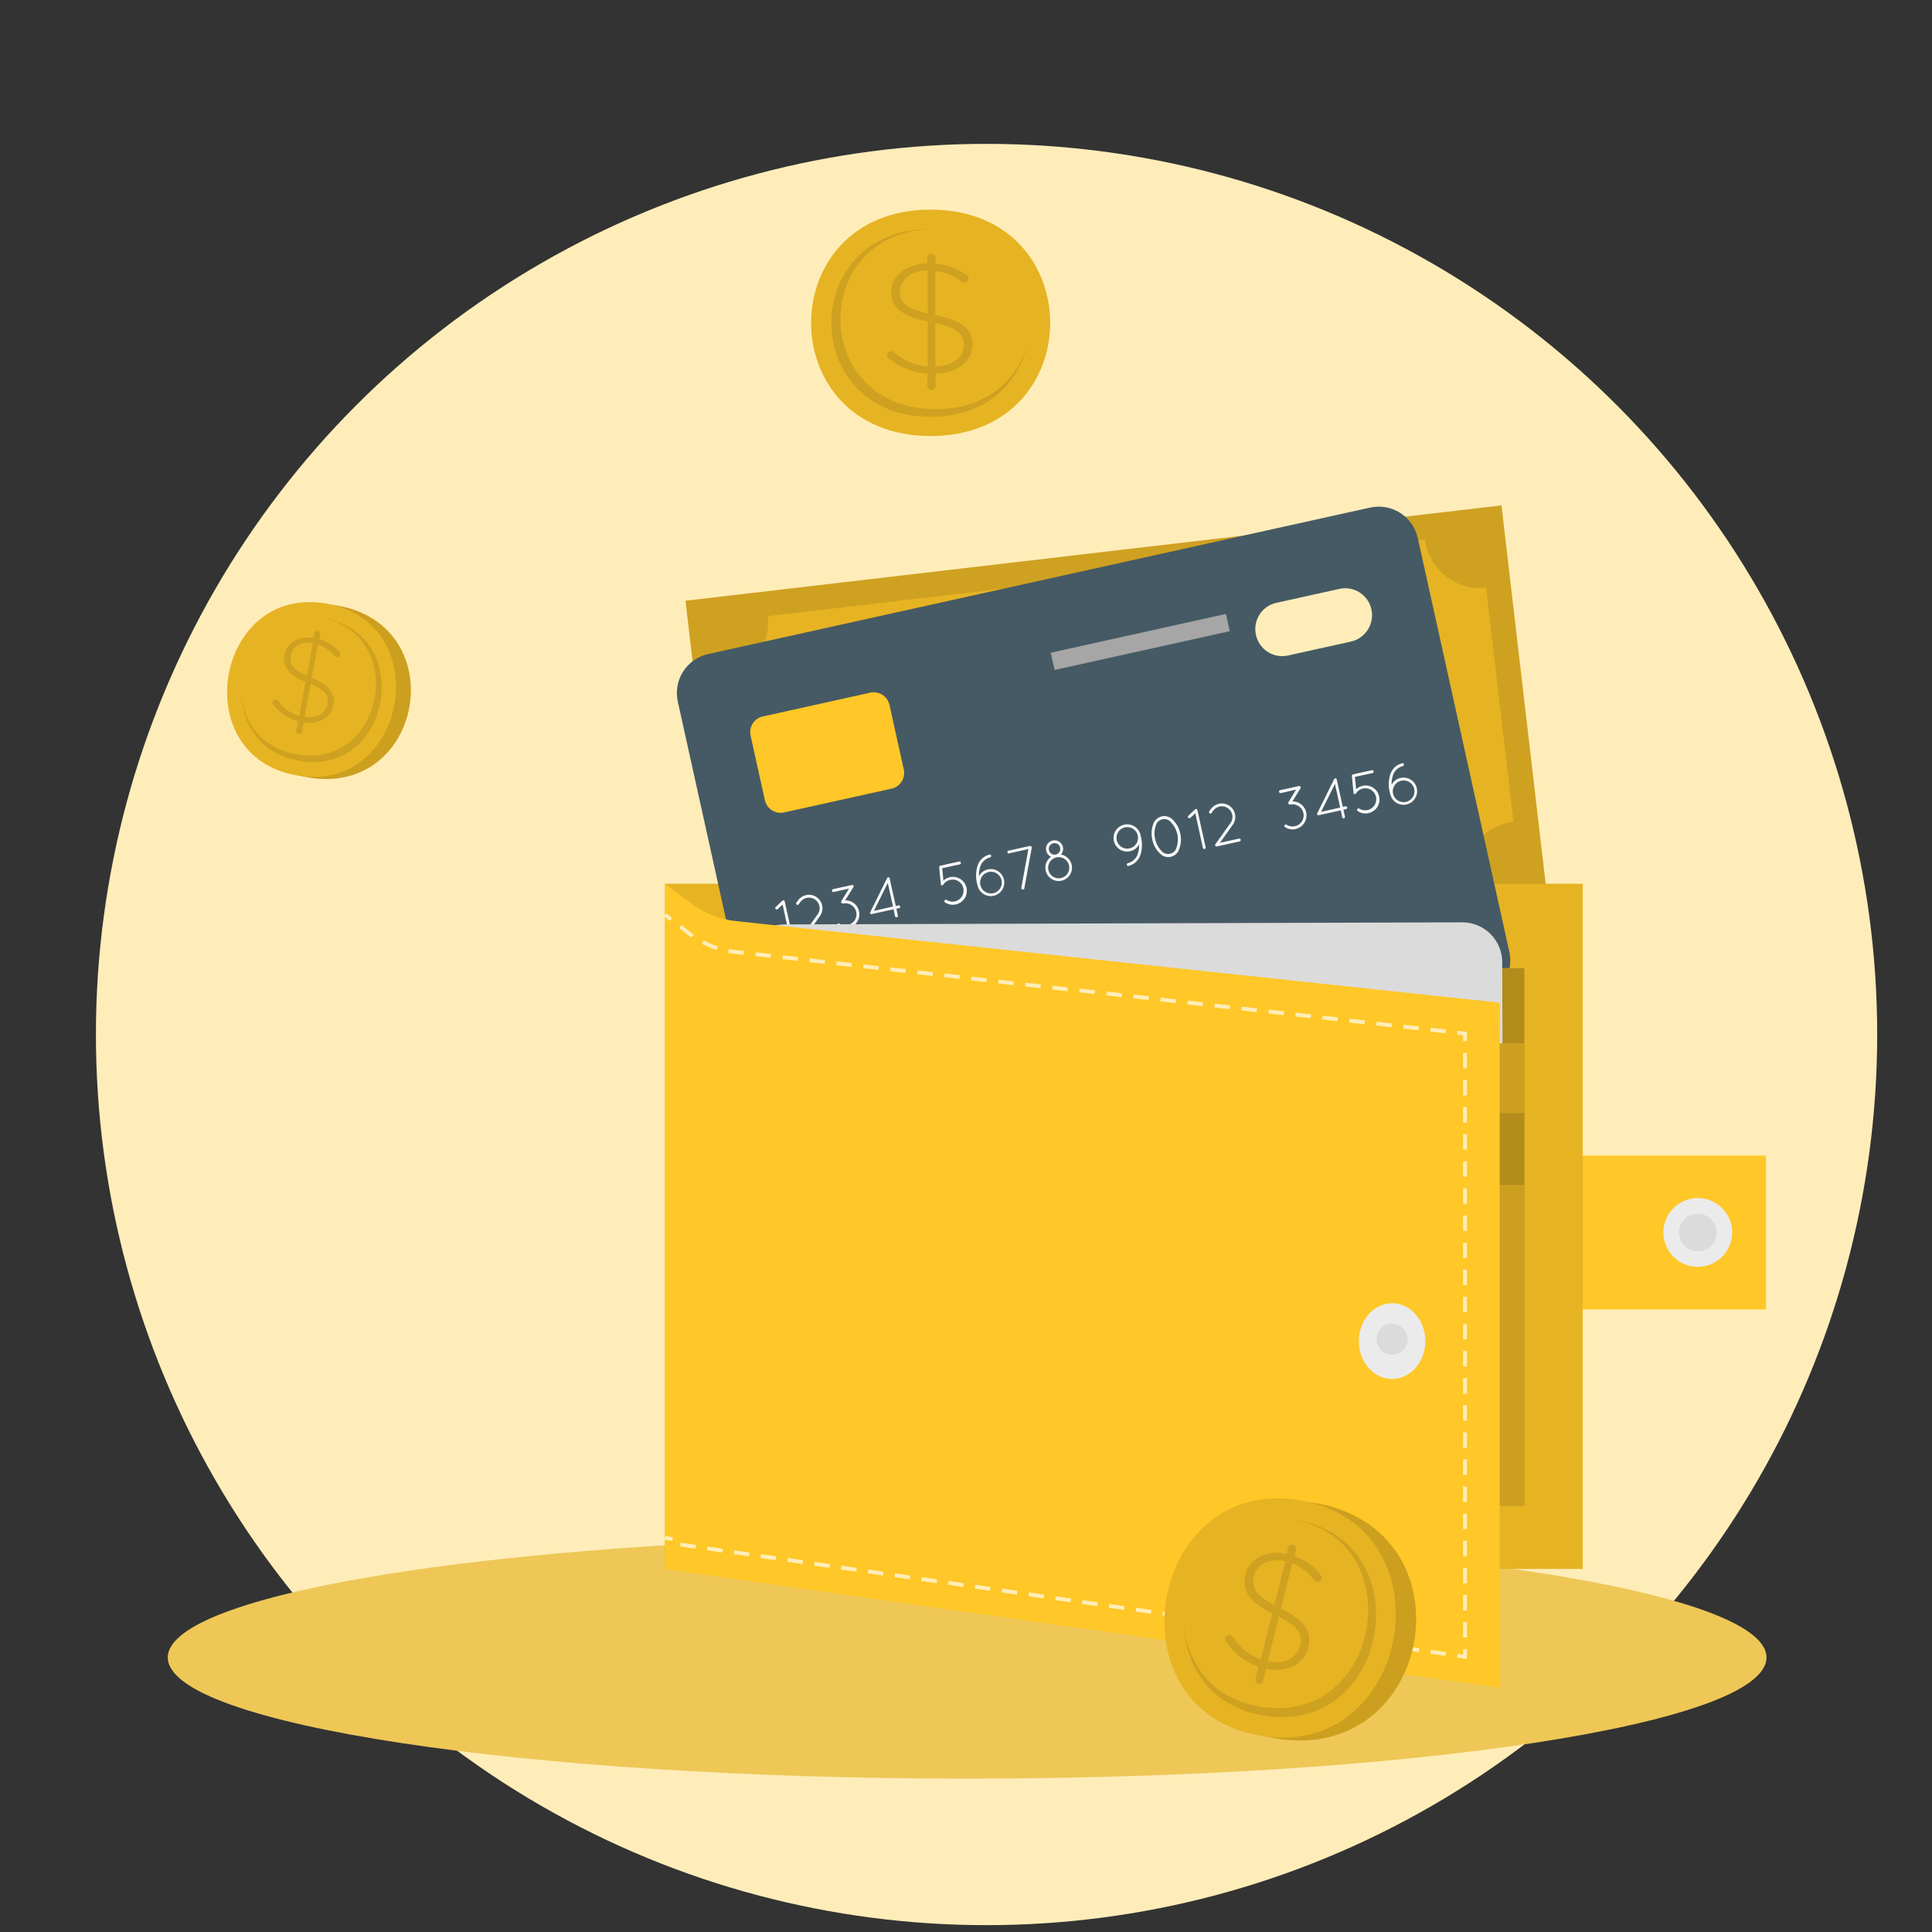<svg width="141" height="141" viewBox="0 0 141 141" fill="none" xmlns="http://www.w3.org/2000/svg">
<rect x="0" y="0" width="141" height="141" fill="#333333" stroke="none"/>
<circle cx="72" cy="75.5" r="65" fill="#FFEDB9"/>
<path d="M70.584 129.807C102.803 129.807 128.922 125.848 128.922 120.965C128.922 116.081 102.803 112.122 70.584 112.122C38.364 112.122 12.245 116.081 12.245 120.965C12.245 125.848 38.364 129.807 70.584 129.807Z" fill="#EEC757"/>
<path d="M109.578 36.891L50.029 43.844L53.378 72.523L112.927 65.571L109.578 36.891Z" fill="#FFC727"/>
<path opacity="0.1" d="M109.578 36.891L50.029 43.844L53.378 72.523L112.927 65.571L109.578 36.891Z" fill="black"/>
<path opacity="0.1" d="M109.579 36.868L107.778 37.081L51.838 43.63L50.031 43.84L50.243 45.644L53.174 70.715L53.386 72.522L55.188 72.309L111.129 65.771L112.931 65.561L109.585 36.868H109.579ZM110.92 63.961L54.978 70.502L52.051 45.432L107.987 38.899L110.92 63.961Z" fill="black"/>
<path opacity="0.1" d="M82.657 64.784C87.263 64.246 90.488 59.456 89.861 54.084C89.234 48.712 84.991 44.793 80.386 45.331C75.78 45.869 72.554 50.66 73.182 56.031C73.809 61.403 78.051 65.322 82.657 64.784Z" fill="black"/>
<path opacity="0.1" d="M67.57 56.043C67.621 56.484 67.541 56.932 67.338 57.328C67.136 57.724 66.821 58.05 66.432 58.267C66.044 58.484 65.6 58.581 65.157 58.545C64.714 58.51 64.291 58.344 63.942 58.068C63.593 57.792 63.334 57.419 63.197 56.996C63.06 56.573 63.052 56.118 63.173 55.691C63.294 55.263 63.54 54.881 63.879 54.592C64.217 54.304 64.634 54.123 65.075 54.071C65.668 54.002 66.263 54.17 66.731 54.54C67.199 54.91 67.5 55.45 67.57 56.043Z" fill="black"/>
<path opacity="0.1" d="M99.8 52.278C99.852 52.719 99.771 53.166 99.568 53.562C99.365 53.957 99.05 54.284 98.661 54.5C98.273 54.716 97.829 54.813 97.386 54.777C96.943 54.741 96.521 54.575 96.172 54.3C95.823 54.024 95.564 53.651 95.427 53.228C95.291 52.805 95.282 52.351 95.403 51.924C95.524 51.496 95.769 51.114 96.108 50.825C96.446 50.537 96.862 50.355 97.303 50.303C97.896 50.234 98.493 50.403 98.961 50.773C99.429 51.144 99.731 51.685 99.8 52.278Z" fill="black"/>
<path opacity="0.1" d="M58.97 70.039L54.978 70.502L54.512 66.517C55.036 66.455 55.567 66.497 56.074 66.641C56.582 66.785 57.056 67.027 57.47 67.354C57.884 67.681 58.23 68.087 58.487 68.547C58.744 69.008 58.908 69.515 58.97 70.039Z" fill="black"/>
<path opacity="0.1" d="M110.451 59.978L110.917 63.961L106.931 64.428C106.809 63.371 107.111 62.309 107.771 61.475C108.431 60.641 109.395 60.103 110.451 59.978Z" fill="black"/>
<path opacity="0.1" d="M103.999 39.363L107.987 38.896L108.454 42.882C107.93 42.944 107.399 42.901 106.892 42.758C106.385 42.614 105.911 42.372 105.497 42.045C105.083 41.718 104.738 41.313 104.481 40.853C104.224 40.393 104.06 39.886 103.999 39.363Z" fill="black"/>
<path opacity="0.1" d="M52.514 49.42L52.048 45.429L56.034 44.968C56.157 46.025 55.855 47.088 55.195 47.922C54.535 48.757 53.571 49.296 52.514 49.42Z" fill="black"/>
<path d="M80.762 47.697C80.869 47.685 80.976 47.716 81.06 47.782C81.144 47.849 81.199 47.945 81.212 48.052L81.29 48.722C82.39 48.678 83.478 48.965 84.413 49.546C84.486 49.578 84.55 49.627 84.599 49.69C84.648 49.753 84.68 49.828 84.692 49.906C84.703 50.02 84.669 50.133 84.596 50.221C84.524 50.309 84.42 50.364 84.307 50.376C84.251 50.384 84.195 50.382 84.141 50.367C84.086 50.354 84.035 50.329 83.991 50.295C83.207 49.776 82.287 49.499 81.346 49.499L81.905 54.194C84.516 54.431 85.701 55.264 85.893 56.906C86.1 58.685 84.756 60.118 82.667 60.428L82.818 61.738C82.827 61.843 82.795 61.947 82.728 62.029C82.661 62.111 82.565 62.163 82.461 62.175C82.356 62.187 82.251 62.158 82.167 62.093C82.084 62.029 82.028 61.934 82.013 61.83L81.86 60.506C80.443 60.566 79.047 60.148 77.896 59.319C77.835 59.286 77.782 59.239 77.743 59.182C77.704 59.124 77.679 59.059 77.67 58.989C77.662 58.879 77.695 58.769 77.764 58.682C77.833 58.595 77.932 58.537 78.042 58.52C78.154 58.506 78.267 58.536 78.357 58.604C79.341 59.368 80.558 59.772 81.804 59.746L81.245 54.967C78.665 54.708 77.519 53.906 77.321 52.23C77.123 50.554 78.438 49.071 80.489 48.784L80.416 48.144C80.405 48.039 80.434 47.934 80.499 47.851C80.564 47.767 80.658 47.712 80.762 47.697ZM81.136 54.121L80.603 49.541C78.98 49.767 78.019 50.864 78.162 52.071C78.296 53.202 78.913 53.845 81.136 54.113V54.121ZM81.997 55.057L82.536 59.685C84.212 59.456 85.187 58.355 85.036 57.082C84.902 55.917 84.231 55.28 81.997 55.048V55.057Z" fill="#FFC727"/>
<path d="M128.886 84.334H106.758V95.562H128.886V84.334Z" fill="#FFC727"/>
<path d="M126.35 90.521C126.667 89.171 125.83 87.819 124.48 87.502C123.13 87.184 121.778 88.021 121.461 89.371C121.144 90.721 121.981 92.073 123.331 92.39C124.681 92.708 126.032 91.871 126.35 90.521Z" fill="#EBEBEB"/>
<path d="M123.908 91.322C124.667 91.322 125.283 90.707 125.283 89.948C125.283 89.189 124.667 88.573 123.908 88.573C123.149 88.573 122.534 89.189 122.534 89.948C122.534 90.707 123.149 91.322 123.908 91.322Z" fill="#DBDBDB"/>
<path d="M115.509 64.5H48.534V114.504H115.509V64.5Z" fill="#FFC727"/>
<path opacity="0.1" d="M115.509 64.5H48.534V114.504H115.509V64.5Z" fill="black"/>
<path d="M103.468 39.256L110.149 69.449C110.327 70.259 110.177 71.106 109.732 71.805C109.286 72.504 108.581 72.998 107.772 73.178L59.88 83.792C59.479 83.88 59.064 83.889 58.659 83.818C58.255 83.746 57.868 83.595 57.522 83.374C57.175 83.153 56.876 82.865 56.641 82.528C56.406 82.191 56.239 81.811 56.151 81.409L49.467 51.205C49.301 50.451 49.441 49.662 49.856 49.011C50.272 48.36 50.928 47.9 51.682 47.733L100.004 37.041C100.757 36.878 101.544 37.02 102.193 37.435C102.842 37.85 103.3 38.505 103.468 39.256Z" fill="#455A64"/>
<path d="M63.516 50.551L55.67 52.288C55.037 52.428 54.638 53.054 54.778 53.686L55.822 58.401C55.962 59.034 56.588 59.433 57.221 59.293L65.067 57.557C65.699 57.417 66.099 56.791 65.959 56.158L64.915 51.443C64.775 50.81 64.149 50.411 63.516 50.551Z" fill="#FFC727"/>
<path d="M98.591 46.823L94.008 47.837C93.755 47.894 93.494 47.901 93.239 47.857C92.984 47.812 92.74 47.718 92.522 47.578C92.303 47.439 92.115 47.258 91.967 47.045C91.819 46.833 91.716 46.593 91.661 46.34C91.604 46.087 91.597 45.826 91.641 45.571C91.685 45.316 91.779 45.073 91.918 44.854C92.057 44.636 92.238 44.448 92.451 44.3C92.663 44.152 92.903 44.048 93.156 43.993L97.742 42.98C97.995 42.922 98.256 42.915 98.511 42.959C98.766 43.004 99.01 43.098 99.228 43.238C99.446 43.377 99.635 43.558 99.782 43.771C99.93 43.983 100.034 44.223 100.088 44.477C100.201 44.986 100.106 45.52 99.825 45.959C99.545 46.399 99.101 46.71 98.591 46.823Z" fill="#FFEDB9"/>
<path d="M57.115 66.017L56.755 66.352C56.742 66.365 56.725 66.375 56.707 66.38C56.689 66.384 56.671 66.383 56.653 66.377C56.636 66.372 56.62 66.362 56.607 66.349C56.596 66.34 56.588 66.328 56.583 66.316C56.577 66.303 56.574 66.289 56.574 66.275C56.574 66.261 56.577 66.247 56.583 66.235C56.588 66.222 56.596 66.21 56.607 66.201L57.098 65.732C57.118 65.714 57.144 65.704 57.171 65.704C57.198 65.704 57.224 65.714 57.244 65.732C57.262 65.752 57.273 65.778 57.274 65.805L57.872 68.505C57.878 68.532 57.873 68.56 57.858 68.583C57.844 68.606 57.82 68.622 57.794 68.628C57.767 68.633 57.739 68.628 57.716 68.614C57.692 68.599 57.675 68.576 57.668 68.55L57.115 66.017Z" fill="#F8F8F8"/>
<path d="M58.573 68.274L59.671 66.732C59.734 66.643 59.779 66.542 59.801 66.436C59.823 66.329 59.822 66.218 59.799 66.112C59.753 65.913 59.631 65.74 59.458 65.631C59.286 65.522 59.077 65.485 58.877 65.528C58.688 65.569 58.519 65.678 58.405 65.835L58.294 65.997C58.278 66.02 58.254 66.036 58.227 66.041C58.2 66.047 58.171 66.041 58.148 66.025C58.126 66.01 58.11 65.986 58.104 65.958C58.099 65.931 58.105 65.903 58.12 65.88L58.235 65.712C58.379 65.514 58.591 65.375 58.83 65.321C59.084 65.267 59.349 65.315 59.568 65.454C59.787 65.594 59.942 65.814 60 66.067C60.03 66.202 60.032 66.341 60.005 66.476C59.978 66.611 59.923 66.739 59.844 66.852L58.903 68.173L60.299 67.866C60.327 67.861 60.355 67.867 60.378 67.883C60.401 67.898 60.417 67.922 60.422 67.95C60.428 67.976 60.423 68.004 60.408 68.027C60.394 68.05 60.37 68.067 60.344 68.073L58.713 68.43H58.696C58.682 68.434 58.667 68.435 58.652 68.433C58.638 68.43 58.624 68.425 58.612 68.416C58.589 68.401 58.573 68.379 58.566 68.352C58.559 68.326 58.561 68.298 58.573 68.274Z" fill="#F8F8F8"/>
<path d="M62.271 64.757L61.685 65.707C61.92 65.701 62.149 65.777 62.334 65.923C62.518 66.069 62.645 66.275 62.693 66.505C62.723 66.637 62.726 66.772 62.703 66.905C62.679 67.037 62.629 67.164 62.556 67.276C62.41 67.505 62.179 67.667 61.914 67.726C61.783 67.755 61.648 67.758 61.517 67.734C61.385 67.71 61.26 67.66 61.148 67.587C61.136 67.579 61.126 67.57 61.118 67.559C61.109 67.547 61.104 67.534 61.101 67.521C61.097 67.507 61.097 67.493 61.099 67.48C61.102 67.466 61.107 67.453 61.115 67.441C61.122 67.429 61.132 67.419 61.143 67.41C61.155 67.402 61.168 67.396 61.182 67.393C61.196 67.39 61.21 67.39 61.224 67.392C61.238 67.395 61.251 67.4 61.263 67.408C61.444 67.522 61.663 67.559 61.872 67.513C62.081 67.468 62.263 67.341 62.38 67.162C62.438 67.072 62.478 66.972 62.496 66.867C62.515 66.762 62.513 66.654 62.489 66.55C62.442 66.343 62.314 66.162 62.134 66.048C61.954 65.934 61.736 65.895 61.528 65.941C61.512 65.944 61.495 65.944 61.479 65.939C61.463 65.935 61.449 65.927 61.436 65.916C61.423 65.909 61.413 65.899 61.404 65.887C61.396 65.876 61.39 65.862 61.387 65.848C61.383 65.834 61.383 65.819 61.386 65.805C61.389 65.791 61.394 65.777 61.402 65.765L61.961 64.852L60.844 65.101C60.83 65.104 60.816 65.104 60.802 65.102C60.788 65.1 60.775 65.095 60.763 65.087C60.751 65.08 60.74 65.07 60.732 65.058C60.724 65.047 60.718 65.034 60.715 65.02C60.712 65.006 60.712 64.992 60.714 64.978C60.716 64.964 60.721 64.95 60.729 64.938C60.736 64.926 60.746 64.916 60.758 64.908C60.769 64.9 60.782 64.894 60.796 64.891L62.171 64.587C62.199 64.581 62.228 64.587 62.252 64.602C62.276 64.618 62.293 64.642 62.299 64.671C62.303 64.686 62.303 64.703 62.299 64.718C62.292 64.732 62.282 64.746 62.271 64.757Z" fill="#F8F8F8"/>
<path d="M65.215 66.36L63.623 66.712C63.612 66.717 63.6 66.72 63.588 66.72C63.576 66.72 63.564 66.717 63.553 66.712C63.541 66.706 63.53 66.698 63.521 66.688C63.512 66.677 63.505 66.665 63.501 66.652C63.497 66.639 63.496 66.625 63.498 66.611C63.5 66.597 63.504 66.584 63.511 66.573L64.743 64.078C64.749 64.066 64.758 64.055 64.768 64.046C64.778 64.037 64.79 64.03 64.803 64.026C64.817 64.022 64.83 64.02 64.844 64.022C64.858 64.023 64.871 64.027 64.883 64.034C64.901 64.045 64.916 64.06 64.928 64.078C64.928 64.078 64.928 64.078 64.928 64.092V64.106L65.375 66.123L65.57 66.078C65.584 66.075 65.598 66.074 65.612 66.076C65.625 66.079 65.639 66.083 65.651 66.091C65.662 66.098 65.673 66.107 65.681 66.119C65.689 66.13 65.695 66.143 65.699 66.156C65.701 66.17 65.701 66.184 65.699 66.198C65.696 66.211 65.691 66.224 65.683 66.236C65.675 66.247 65.665 66.257 65.653 66.264C65.641 66.272 65.629 66.277 65.615 66.279L65.419 66.324L65.531 66.829C65.534 66.856 65.528 66.882 65.512 66.904C65.497 66.926 65.474 66.941 65.448 66.947C65.422 66.952 65.395 66.948 65.372 66.934C65.349 66.921 65.332 66.9 65.324 66.874L65.215 66.36ZM65.171 66.159L64.791 64.439L63.78 66.475L65.171 66.159Z" fill="#F8F8F8"/>
<path d="M68.969 65.861C68.957 65.853 68.947 65.844 68.939 65.832C68.931 65.821 68.925 65.808 68.922 65.795C68.919 65.781 68.919 65.767 68.922 65.753C68.925 65.74 68.93 65.727 68.939 65.715C68.946 65.703 68.956 65.692 68.968 65.683C68.979 65.675 68.993 65.669 69.007 65.666C69.021 65.663 69.035 65.662 69.05 65.665C69.064 65.668 69.078 65.674 69.089 65.682C69.269 65.793 69.486 65.831 69.693 65.785C69.901 65.738 70.082 65.61 70.196 65.43C70.311 65.25 70.35 65.033 70.305 64.824C70.283 64.721 70.242 64.622 70.182 64.535C70.122 64.448 70.045 64.373 69.956 64.316C69.867 64.259 69.767 64.221 69.663 64.203C69.559 64.185 69.452 64.188 69.349 64.213C69.245 64.235 69.147 64.278 69.059 64.339C68.972 64.4 68.898 64.477 68.841 64.567C68.834 64.579 68.824 64.59 68.813 64.598C68.802 64.606 68.789 64.612 68.775 64.615C68.762 64.618 68.748 64.618 68.734 64.616C68.72 64.614 68.707 64.608 68.696 64.601C68.682 64.595 68.671 64.585 68.662 64.573C68.66 64.562 68.66 64.55 68.662 64.539C68.663 64.532 68.663 64.524 68.662 64.517L68.542 63.302C68.539 63.287 68.54 63.272 68.545 63.257C68.549 63.243 68.557 63.229 68.567 63.218C68.574 63.208 68.583 63.198 68.594 63.191C68.604 63.184 68.616 63.179 68.629 63.176L70 62.875C70.014 62.872 70.028 62.871 70.042 62.874C70.056 62.877 70.069 62.882 70.081 62.89C70.092 62.897 70.103 62.907 70.111 62.919C70.119 62.93 70.124 62.943 70.127 62.957C70.13 62.971 70.13 62.985 70.128 62.999C70.125 63.013 70.12 63.026 70.112 63.038C70.105 63.05 70.095 63.06 70.083 63.068C70.072 63.076 70.058 63.081 70.045 63.084L68.765 63.364L68.852 64.263C69.034 64.095 69.271 63.999 69.519 63.993C69.767 63.987 70.008 64.071 70.198 64.23C70.388 64.389 70.514 64.612 70.552 64.858C70.589 65.103 70.536 65.353 70.402 65.562C70.253 65.787 70.023 65.947 69.76 66.008C69.625 66.038 69.485 66.041 69.349 66.015C69.214 65.99 69.084 65.937 68.969 65.861Z" fill="#F8F8F8"/>
<path d="M71.326 63.232C71.383 63.022 71.496 62.831 71.651 62.679C71.807 62.526 72.001 62.419 72.212 62.366C72.239 62.359 72.268 62.364 72.292 62.378C72.316 62.392 72.333 62.415 72.341 62.442C72.346 62.469 72.341 62.498 72.326 62.522C72.312 62.547 72.289 62.565 72.262 62.573C72.086 62.616 71.924 62.706 71.794 62.834C71.665 62.961 71.572 63.121 71.525 63.296C71.463 63.502 71.436 63.716 71.444 63.93C71.556 63.73 71.734 63.574 71.949 63.491C72.163 63.408 72.4 63.402 72.618 63.474C72.836 63.546 73.022 63.692 73.145 63.887C73.267 64.082 73.317 64.313 73.287 64.541C73.258 64.769 73.149 64.979 72.981 65.136C72.813 65.293 72.596 65.386 72.366 65.4C72.136 65.413 71.909 65.347 71.724 65.211C71.538 65.075 71.406 64.879 71.349 64.657C71.328 64.594 71.311 64.529 71.299 64.464C71.203 64.058 71.213 63.634 71.326 63.232ZM71.55 64.592C71.555 64.611 71.562 64.629 71.572 64.645C71.575 64.656 71.575 64.666 71.572 64.676C71.64 64.87 71.781 65.031 71.965 65.123C72.149 65.215 72.362 65.233 72.558 65.171C72.755 65.109 72.92 64.974 73.018 64.793C73.116 64.612 73.14 64.4 73.085 64.202C73.03 64.003 72.9 63.834 72.723 63.73C72.545 63.626 72.334 63.595 72.134 63.643C71.934 63.692 71.761 63.816 71.65 63.99C71.54 64.164 71.502 64.374 71.544 64.576L71.55 64.592Z" fill="#F8F8F8"/>
<path d="M74.539 64.782L75.053 61.964L73.637 62.285C73.611 62.289 73.585 62.282 73.563 62.268C73.542 62.253 73.527 62.231 73.522 62.205C73.516 62.18 73.52 62.153 73.533 62.131C73.546 62.108 73.567 62.092 73.592 62.084L75.148 61.74C75.168 61.735 75.189 61.735 75.209 61.74C75.238 61.748 75.263 61.766 75.279 61.791C75.279 61.805 75.293 61.81 75.296 61.824C75.301 61.843 75.301 61.864 75.296 61.883L74.757 64.838C74.753 64.858 74.743 64.876 74.729 64.891C74.716 64.906 74.698 64.916 74.678 64.922C74.664 64.926 74.648 64.926 74.634 64.922C74.618 64.919 74.603 64.914 74.59 64.906C74.576 64.897 74.564 64.886 74.555 64.873C74.547 64.86 74.54 64.845 74.538 64.829C74.535 64.814 74.535 64.798 74.539 64.782Z" fill="#F8F8F8"/>
<path d="M76.826 61.341C76.956 61.312 77.091 61.325 77.212 61.377C77.334 61.43 77.435 61.519 77.503 61.633C77.57 61.747 77.6 61.879 77.587 62.011C77.574 62.143 77.52 62.267 77.433 62.366C77.655 62.405 77.856 62.52 78.003 62.691C78.15 62.863 78.233 63.079 78.238 63.305C78.243 63.53 78.17 63.75 78.031 63.928C77.891 64.105 77.695 64.229 77.475 64.278C77.255 64.327 77.025 64.298 76.823 64.196C76.622 64.094 76.462 63.926 76.371 63.719C76.28 63.513 76.264 63.282 76.324 63.065C76.385 62.847 76.519 62.658 76.704 62.528C76.615 62.487 76.537 62.425 76.476 62.349C76.415 62.272 76.373 62.183 76.352 62.087C76.334 62.007 76.331 61.924 76.346 61.843C76.36 61.762 76.39 61.685 76.434 61.615C76.478 61.546 76.535 61.486 76.603 61.439C76.67 61.392 76.746 61.359 76.826 61.341ZM77.433 64.081C77.582 64.048 77.717 63.972 77.823 63.862C77.928 63.752 77.999 63.613 78.025 63.463C78.052 63.313 78.034 63.158 77.972 63.019C77.911 62.879 77.81 62.761 77.681 62.679C77.553 62.597 77.403 62.555 77.25 62.558C77.098 62.561 76.95 62.609 76.825 62.697C76.7 62.784 76.603 62.906 76.548 63.048C76.493 63.191 76.481 63.346 76.514 63.495C76.535 63.594 76.575 63.688 76.633 63.771C76.691 63.855 76.765 63.926 76.85 63.98C76.936 64.035 77.031 64.072 77.131 64.089C77.231 64.107 77.334 64.104 77.433 64.081ZM77.053 62.366C77.162 62.341 77.256 62.274 77.316 62.179C77.376 62.084 77.395 61.97 77.371 61.861C77.347 61.752 77.281 61.658 77.187 61.598C77.093 61.538 76.98 61.518 76.871 61.542C76.763 61.566 76.668 61.633 76.608 61.726C76.549 61.82 76.529 61.934 76.553 62.042C76.577 62.151 76.643 62.246 76.736 62.307C76.83 62.367 76.944 62.389 77.053 62.366Z" fill="#F8F8F8"/>
<path d="M82.052 60.185C82.291 60.131 82.541 60.167 82.754 60.286C82.968 60.405 83.13 60.599 83.209 60.83C83.209 60.83 83.209 60.83 83.209 60.847C83.231 60.928 83.254 61.009 83.273 61.098C83.369 61.505 83.362 61.929 83.251 62.333C83.192 62.542 83.079 62.733 82.923 62.885C82.767 63.037 82.574 63.145 82.363 63.199C82.35 63.203 82.336 63.204 82.322 63.203C82.309 63.201 82.296 63.197 82.284 63.19C82.272 63.183 82.261 63.174 82.253 63.163C82.245 63.152 82.24 63.139 82.237 63.126C82.233 63.112 82.232 63.098 82.234 63.084C82.236 63.07 82.24 63.057 82.247 63.044C82.254 63.032 82.263 63.022 82.275 63.013C82.286 63.004 82.299 62.998 82.312 62.995C82.489 62.951 82.651 62.861 82.781 62.733C82.911 62.606 83.005 62.447 83.052 62.271C83.114 62.066 83.14 61.851 83.131 61.637C83.05 61.782 82.935 61.905 82.795 61.994C82.654 62.083 82.494 62.136 82.329 62.147C82.163 62.158 81.997 62.128 81.846 62.059C81.695 61.99 81.564 61.884 81.465 61.751C81.365 61.618 81.301 61.462 81.277 61.298C81.253 61.133 81.271 60.966 81.328 60.81C81.386 60.654 81.482 60.516 81.607 60.406C81.732 60.297 81.882 60.221 82.044 60.185H82.052ZM83.036 60.981C83.002 60.829 82.925 60.691 82.813 60.584C82.701 60.476 82.56 60.404 82.407 60.377C82.255 60.349 82.097 60.368 81.955 60.43C81.813 60.492 81.692 60.595 81.609 60.725C81.525 60.856 81.482 61.008 81.484 61.164C81.487 61.319 81.536 61.469 81.624 61.597C81.713 61.724 81.837 61.823 81.981 61.88C82.126 61.936 82.284 61.949 82.435 61.916C82.536 61.895 82.632 61.853 82.717 61.794C82.802 61.735 82.874 61.66 82.93 61.573C82.986 61.486 83.024 61.389 83.042 61.288C83.06 61.186 83.058 61.082 83.036 60.981Z" fill="#F8F8F8"/>
<path d="M84.097 61.274C84.009 60.913 84.028 60.535 84.15 60.185C84.192 60.036 84.273 59.901 84.386 59.794C84.498 59.688 84.637 59.614 84.788 59.58C84.939 59.547 85.097 59.555 85.244 59.604C85.391 59.653 85.522 59.74 85.622 59.858C85.881 60.125 86.059 60.46 86.136 60.824C86.221 61.186 86.199 61.564 86.075 61.914C86.038 62.066 85.959 62.205 85.847 62.314C85.735 62.424 85.594 62.5 85.441 62.533C85.288 62.567 85.129 62.557 84.981 62.505C84.833 62.453 84.703 62.36 84.606 62.238C84.345 61.974 84.168 61.638 84.097 61.274ZM84.304 61.229C84.369 61.552 84.525 61.85 84.754 62.087C84.829 62.179 84.928 62.249 85.04 62.288C85.152 62.327 85.273 62.334 85.389 62.308C85.505 62.282 85.612 62.225 85.697 62.142C85.782 62.059 85.842 61.954 85.871 61.838C85.975 61.526 85.993 61.191 85.921 60.87C85.85 60.549 85.693 60.253 85.466 60.014C85.391 59.922 85.292 59.853 85.18 59.813C85.067 59.774 84.946 59.767 84.83 59.793C84.714 59.819 84.608 59.877 84.523 59.96C84.438 60.043 84.377 60.148 84.349 60.263C84.241 60.574 84.225 60.91 84.304 61.229Z" fill="#F8F8F8"/>
<path d="M87.234 59.353L86.874 59.688C86.861 59.701 86.844 59.711 86.826 59.716C86.808 59.719 86.79 59.719 86.772 59.713C86.754 59.708 86.738 59.698 86.726 59.685C86.716 59.675 86.708 59.664 86.703 59.651C86.697 59.638 86.694 59.625 86.694 59.611C86.694 59.597 86.697 59.584 86.703 59.571C86.708 59.558 86.716 59.547 86.726 59.537L87.217 59.068C87.237 59.049 87.263 59.038 87.29 59.038C87.317 59.038 87.343 59.049 87.362 59.068C87.38 59.088 87.391 59.113 87.393 59.14L87.991 61.841C87.997 61.868 87.992 61.896 87.977 61.919C87.962 61.942 87.939 61.958 87.913 61.964C87.886 61.969 87.859 61.964 87.836 61.949C87.813 61.935 87.796 61.912 87.79 61.886L87.234 59.353Z" fill="#F8F8F8"/>
<path d="M88.703 61.609L89.801 60.065C89.865 59.977 89.909 59.876 89.931 59.77C89.953 59.663 89.953 59.554 89.929 59.447C89.888 59.26 89.777 59.096 89.619 58.987C89.532 58.924 89.432 58.88 89.327 58.859C89.221 58.838 89.112 58.84 89.007 58.864C88.819 58.903 88.651 59.012 88.538 59.168L88.424 59.33C88.417 59.342 88.407 59.353 88.396 59.361C88.384 59.369 88.371 59.375 88.358 59.377C88.344 59.38 88.329 59.38 88.316 59.376C88.302 59.373 88.29 59.367 88.278 59.358C88.267 59.351 88.257 59.341 88.249 59.33C88.242 59.319 88.237 59.306 88.234 59.292C88.232 59.279 88.233 59.265 88.236 59.252C88.239 59.239 88.245 59.227 88.253 59.216L88.365 59.048C88.509 58.85 88.721 58.711 88.96 58.657C89.214 58.603 89.479 58.651 89.698 58.79C89.917 58.93 90.072 59.15 90.13 59.403C90.16 59.537 90.162 59.677 90.135 59.812C90.108 59.947 90.053 60.075 89.974 60.188L89.033 61.509L90.429 61.202C90.457 61.197 90.485 61.203 90.508 61.218C90.531 61.234 90.547 61.258 90.552 61.285C90.558 61.312 90.553 61.34 90.538 61.363C90.524 61.386 90.501 61.402 90.474 61.408L88.837 61.771H88.82C88.807 61.778 88.793 61.781 88.778 61.781C88.764 61.781 88.75 61.778 88.737 61.771C88.723 61.763 88.712 61.753 88.703 61.74C88.693 61.727 88.687 61.713 88.684 61.698C88.681 61.682 88.681 61.667 88.684 61.651C88.687 61.636 88.694 61.622 88.703 61.609Z" fill="#F8F8F8"/>
<path d="M94.909 57.537L94.323 58.487C94.52 58.484 94.714 58.538 94.882 58.643C95.052 58.752 95.186 58.91 95.267 59.095C95.348 59.281 95.372 59.486 95.336 59.685C95.301 59.885 95.207 60.069 95.067 60.215C94.927 60.361 94.747 60.462 94.549 60.506C94.419 60.535 94.284 60.538 94.152 60.514C94.021 60.49 93.895 60.44 93.784 60.366C93.772 60.359 93.761 60.35 93.753 60.339C93.745 60.327 93.739 60.315 93.736 60.301C93.733 60.287 93.733 60.273 93.735 60.26C93.737 60.246 93.743 60.233 93.75 60.221C93.758 60.209 93.767 60.199 93.779 60.191C93.79 60.182 93.803 60.176 93.817 60.173C93.831 60.17 93.845 60.17 93.859 60.172C93.873 60.175 93.886 60.18 93.898 60.188C94.01 60.26 94.138 60.303 94.271 60.313C94.403 60.324 94.536 60.302 94.658 60.249C94.78 60.195 94.887 60.113 94.969 60.008C95.052 59.904 95.107 59.781 95.13 59.65C95.153 59.519 95.144 59.384 95.102 59.258C95.061 59.131 94.989 59.017 94.893 58.925C94.796 58.833 94.679 58.767 94.551 58.731C94.423 58.696 94.288 58.692 94.158 58.721C94.142 58.724 94.125 58.724 94.109 58.719C94.093 58.715 94.078 58.707 94.066 58.696C94.042 58.68 94.025 58.656 94.019 58.627C94.013 58.599 94.017 58.57 94.032 58.545L94.591 57.629L93.474 57.881C93.446 57.886 93.416 57.881 93.392 57.865C93.368 57.849 93.351 57.825 93.345 57.797C93.342 57.783 93.341 57.769 93.344 57.755C93.346 57.741 93.351 57.727 93.359 57.715C93.366 57.703 93.376 57.693 93.388 57.685C93.399 57.677 93.412 57.671 93.426 57.668L94.8 57.367C94.814 57.363 94.829 57.363 94.843 57.365C94.856 57.367 94.87 57.373 94.882 57.38C94.894 57.388 94.904 57.398 94.912 57.409C94.92 57.421 94.926 57.434 94.929 57.448C94.933 57.463 94.933 57.48 94.929 57.495C94.924 57.51 94.918 57.524 94.909 57.537Z" fill="#F8F8F8"/>
<path d="M97.853 59.14L96.261 59.492H96.247C96.226 59.5 96.202 59.5 96.18 59.492C96.168 59.486 96.157 59.478 96.148 59.468C96.139 59.457 96.132 59.445 96.128 59.432C96.124 59.419 96.122 59.405 96.124 59.392C96.125 59.378 96.129 59.365 96.136 59.353L97.37 56.858C97.376 56.846 97.385 56.835 97.395 56.827C97.406 56.818 97.418 56.811 97.431 56.807C97.444 56.803 97.458 56.802 97.472 56.804C97.485 56.805 97.498 56.81 97.51 56.816C97.528 56.827 97.543 56.841 97.555 56.858C97.554 56.864 97.554 56.87 97.555 56.875L98.002 58.892L98.197 58.847C98.21 58.844 98.224 58.844 98.238 58.846C98.251 58.849 98.264 58.854 98.276 58.861C98.287 58.868 98.297 58.878 98.305 58.889C98.313 58.901 98.318 58.913 98.321 58.927C98.324 58.94 98.325 58.954 98.322 58.967C98.32 58.981 98.315 58.994 98.307 59.005C98.3 59.017 98.29 59.027 98.279 59.035C98.268 59.042 98.255 59.048 98.242 59.051L98.046 59.093L98.155 59.598C98.158 59.612 98.158 59.626 98.156 59.639C98.153 59.653 98.148 59.665 98.14 59.677C98.133 59.688 98.123 59.698 98.112 59.706C98.1 59.713 98.088 59.719 98.074 59.721C98.061 59.725 98.047 59.725 98.034 59.723C98.02 59.721 98.007 59.716 97.996 59.709C97.984 59.701 97.975 59.692 97.967 59.68C97.959 59.669 97.954 59.656 97.951 59.643L97.853 59.14ZM97.809 58.936L97.426 57.216L96.418 59.246L97.809 58.936Z" fill="#F8F8F8"/>
<path d="M99.088 59.196C99.076 59.188 99.066 59.179 99.058 59.167C99.05 59.155 99.044 59.142 99.042 59.129C99.039 59.115 99.039 59.101 99.041 59.087C99.044 59.073 99.049 59.06 99.057 59.048C99.073 59.024 99.098 59.007 99.126 59.001C99.154 58.995 99.183 59 99.208 59.015C99.387 59.128 99.604 59.167 99.811 59.121C100.019 59.073 100.2 58.946 100.315 58.766C100.429 58.586 100.468 58.368 100.423 58.16C100.402 58.056 100.36 57.958 100.301 57.871C100.241 57.783 100.164 57.709 100.075 57.652C99.986 57.595 99.886 57.556 99.782 57.539C99.678 57.521 99.571 57.524 99.468 57.548C99.364 57.571 99.266 57.614 99.179 57.674C99.092 57.735 99.019 57.813 98.962 57.903C98.955 57.915 98.945 57.925 98.934 57.934C98.922 57.942 98.909 57.948 98.895 57.951C98.882 57.954 98.867 57.954 98.853 57.952C98.839 57.949 98.826 57.944 98.814 57.937C98.801 57.929 98.79 57.92 98.781 57.908C98.779 57.898 98.779 57.886 98.781 57.875C98.782 57.868 98.782 57.86 98.781 57.853L98.661 56.638C98.658 56.622 98.659 56.606 98.663 56.592C98.668 56.577 98.675 56.563 98.686 56.551C98.701 56.531 98.723 56.517 98.747 56.512L100.119 56.21C100.132 56.207 100.147 56.207 100.16 56.21C100.174 56.212 100.188 56.218 100.199 56.225C100.211 56.233 100.221 56.243 100.229 56.254C100.237 56.266 100.243 56.279 100.246 56.293C100.249 56.306 100.249 56.321 100.246 56.334C100.244 56.348 100.239 56.362 100.231 56.373C100.223 56.385 100.213 56.395 100.202 56.403C100.19 56.411 100.177 56.417 100.163 56.42L98.884 56.699L98.971 57.596C99.104 57.474 99.267 57.391 99.443 57.353C99.573 57.322 99.708 57.318 99.839 57.341C99.971 57.364 100.096 57.414 100.208 57.487C100.322 57.558 100.421 57.651 100.497 57.762C100.573 57.872 100.626 57.997 100.652 58.129C100.682 58.26 100.686 58.395 100.664 58.526C100.641 58.658 100.593 58.784 100.521 58.897C100.372 59.123 100.142 59.283 99.879 59.344C99.743 59.374 99.604 59.376 99.468 59.351C99.332 59.325 99.203 59.273 99.088 59.196Z" fill="#F8F8F8"/>
<path d="M101.446 56.568C101.503 56.358 101.616 56.166 101.772 56.014C101.928 55.862 102.122 55.754 102.334 55.702C102.36 55.695 102.388 55.699 102.412 55.713C102.435 55.726 102.452 55.748 102.459 55.775C102.466 55.803 102.461 55.832 102.447 55.857C102.432 55.882 102.409 55.9 102.381 55.909C102.205 55.952 102.044 56.042 101.914 56.168C101.784 56.295 101.691 56.454 101.644 56.629C101.582 56.836 101.555 57.051 101.563 57.266C101.63 57.142 101.723 57.033 101.836 56.948C101.948 56.862 102.078 56.802 102.216 56.772C102.407 56.73 102.606 56.745 102.788 56.815C102.97 56.885 103.127 57.007 103.24 57.166C103.354 57.325 103.418 57.514 103.424 57.709C103.431 57.904 103.38 58.096 103.278 58.263C103.176 58.429 103.027 58.562 102.851 58.644C102.674 58.727 102.477 58.755 102.284 58.726C102.091 58.697 101.91 58.612 101.765 58.482C101.62 58.352 101.517 58.181 101.468 57.992C101.447 57.929 101.43 57.865 101.418 57.8C101.324 57.393 101.333 56.97 101.446 56.568ZM101.672 57.928C101.675 57.947 101.682 57.965 101.691 57.981C101.694 57.991 101.694 58.002 101.691 58.012C101.759 58.206 101.9 58.367 102.084 58.459C102.268 58.551 102.481 58.568 102.677 58.507C102.874 58.445 103.039 58.31 103.137 58.129C103.235 57.948 103.259 57.736 103.204 57.538C103.149 57.339 103.019 57.17 102.842 57.066C102.664 56.962 102.453 56.93 102.253 56.979C102.053 57.028 101.88 57.152 101.77 57.326C101.66 57.5 101.621 57.71 101.663 57.911L101.672 57.928Z" fill="#F8F8F8"/>
<path d="M84.832 67.943L59.188 73.619L59.467 74.879L85.111 69.203L84.832 67.943Z" fill="#A6A6A6"/>
<path d="M77.962 72.398L59.807 76.416L60.086 77.676L78.241 73.658L77.962 72.398Z" fill="#A6A6A6"/>
<path d="M89.472 44.805L76.684 47.636L76.963 48.895L89.751 46.065L89.472 44.805Z" fill="#A6A6A6"/>
<path d="M111.255 70.656H52.788V87.769H111.255V70.656Z" fill="#FFC727"/>
<path opacity="0.3" d="M111.255 70.656H52.788V87.769H111.255V70.656Z" fill="black"/>
<path d="M109.635 70.229L109.716 101.153C109.718 101.983 109.39 102.78 108.805 103.368C108.22 103.957 107.426 104.289 106.596 104.293L57.545 104.419C57.134 104.42 56.727 104.34 56.347 104.183C55.967 104.027 55.622 103.797 55.331 103.507C55.039 103.217 54.808 102.872 54.651 102.493C54.493 102.114 54.411 101.707 54.411 101.296L54.33 70.385C54.329 70.003 54.403 69.624 54.549 69.27C54.694 68.916 54.908 68.595 55.178 68.324C55.447 68.053 55.768 67.837 56.121 67.69C56.474 67.543 56.853 67.467 57.235 67.466L106.714 67.313C107.097 67.312 107.477 67.386 107.832 67.532C108.186 67.678 108.508 67.893 108.78 68.164C109.051 68.435 109.267 68.757 109.413 69.111C109.56 69.465 109.636 69.845 109.635 70.229Z" fill="#DBDBDB"/>
<path d="M101.733 96.816C101.735 97.385 101.568 97.943 101.252 98.417C100.937 98.892 100.489 99.262 99.963 99.481C99.438 99.701 98.859 99.76 98.3 99.65C97.741 99.541 97.227 99.268 96.823 98.866C96.419 98.465 96.143 97.953 96.031 97.394C95.918 96.836 95.973 96.257 96.19 95.73C96.406 95.203 96.774 94.752 97.246 94.435C97.719 94.117 98.275 93.946 98.845 93.945C99.223 93.944 99.598 94.017 99.948 94.161C100.298 94.304 100.616 94.516 100.884 94.782C101.152 95.049 101.365 95.365 101.511 95.715C101.657 96.063 101.732 96.438 101.733 96.816Z" fill="#A6A6A6"/>
<path d="M105.278 96.805C105.279 97.374 105.112 97.931 104.797 98.406C104.482 98.88 104.033 99.251 103.508 99.47C102.982 99.69 102.403 99.748 101.844 99.639C101.285 99.529 100.771 99.257 100.367 98.855C99.964 98.454 99.688 97.941 99.575 97.383C99.462 96.825 99.518 96.246 99.734 95.719C99.951 95.192 100.318 94.741 100.791 94.423C101.264 94.106 101.82 93.935 102.389 93.933C103.153 93.932 103.886 94.233 104.427 94.772C104.969 95.31 105.275 96.041 105.278 96.805Z" fill="#FFC727"/>
<path d="M68.193 72.733L60.157 72.754C59.509 72.756 58.985 73.282 58.987 73.93L59 78.76C59.001 79.407 59.528 79.931 60.176 79.93L68.212 79.909C68.86 79.907 69.383 79.38 69.382 78.732L69.369 73.903C69.368 73.255 68.841 72.731 68.193 72.733Z" fill="#FFC727"/>
<path d="M103.264 76.577L98.566 76.591C98.308 76.593 98.052 76.544 97.812 76.447C97.573 76.35 97.356 76.206 97.172 76.025C96.989 75.843 96.844 75.626 96.744 75.388C96.645 75.15 96.594 74.894 96.594 74.636C96.592 74.378 96.641 74.122 96.738 73.883C96.835 73.644 96.979 73.426 97.16 73.243C97.342 73.059 97.559 72.914 97.797 72.815C98.035 72.715 98.291 72.664 98.549 72.664L103.247 72.65C103.505 72.648 103.761 72.697 104.001 72.794C104.24 72.891 104.457 73.035 104.641 73.217C104.824 73.399 104.969 73.615 105.069 73.853C105.168 74.092 105.219 74.347 105.219 74.605C105.221 74.864 105.172 75.12 105.075 75.359C104.978 75.598 104.834 75.815 104.652 75.999C104.471 76.182 104.254 76.328 104.016 76.427C103.778 76.526 103.522 76.577 103.264 76.577Z" fill="#FFEDB9"/>
<path d="M58.637 86.473L58.213 86.725C58.198 86.734 58.18 86.74 58.163 86.741C58.144 86.742 58.126 86.738 58.11 86.729C58.093 86.72 58.08 86.707 58.07 86.691C58.063 86.679 58.058 86.666 58.056 86.652C58.054 86.639 58.055 86.625 58.059 86.611C58.062 86.598 58.069 86.585 58.078 86.575C58.086 86.564 58.097 86.555 58.109 86.549L58.691 86.194C58.714 86.181 58.742 86.179 58.768 86.186C58.794 86.193 58.816 86.21 58.83 86.233C58.844 86.256 58.849 86.284 58.844 86.311V89.076C58.844 89.09 58.841 89.103 58.836 89.116C58.831 89.128 58.823 89.14 58.814 89.149C58.804 89.159 58.793 89.167 58.78 89.172C58.768 89.177 58.754 89.18 58.741 89.18C58.714 89.179 58.688 89.168 58.668 89.149C58.649 89.129 58.638 89.103 58.637 89.076V86.473Z" fill="#F8F8F8"/>
<path d="M59.59 88.993L60.986 87.719C61.138 87.58 61.229 87.387 61.238 87.182C61.248 86.977 61.175 86.776 61.037 86.624C60.898 86.472 60.705 86.382 60.499 86.372C60.294 86.363 60.093 86.435 59.942 86.574L59.796 86.708C59.787 86.718 59.776 86.726 59.763 86.732C59.75 86.737 59.736 86.74 59.722 86.74C59.709 86.74 59.695 86.737 59.682 86.732C59.669 86.726 59.658 86.718 59.648 86.708C59.638 86.699 59.63 86.687 59.624 86.675C59.619 86.662 59.616 86.649 59.616 86.635C59.616 86.621 59.619 86.608 59.624 86.595C59.63 86.583 59.638 86.572 59.648 86.562L59.794 86.426C59.976 86.261 60.213 86.17 60.458 86.169C60.595 86.168 60.73 86.196 60.855 86.251C60.98 86.307 61.091 86.388 61.182 86.49C61.35 86.668 61.443 86.904 61.442 87.149C61.442 87.287 61.414 87.422 61.359 87.549C61.305 87.674 61.224 87.788 61.123 87.881L59.919 88.97H61.366C61.38 88.971 61.394 88.974 61.407 88.979C61.419 88.985 61.431 88.993 61.44 89.003C61.45 89.013 61.458 89.025 61.462 89.038C61.468 89.051 61.47 89.065 61.469 89.079C61.469 89.106 61.458 89.132 61.438 89.151C61.419 89.171 61.393 89.182 61.366 89.182H59.673C59.659 89.184 59.644 89.181 59.631 89.176C59.617 89.171 59.605 89.162 59.595 89.152C59.584 89.142 59.575 89.13 59.569 89.116C59.563 89.103 59.56 89.088 59.559 89.073C59.559 89.058 59.561 89.044 59.566 89.03C59.572 89.016 59.58 89.003 59.59 88.993Z" fill="#F8F8F8"/>
<path d="M63.944 86.345L63.168 87.143C63.398 87.188 63.606 87.313 63.755 87.495C63.904 87.677 63.985 87.905 63.983 88.141C63.984 88.275 63.958 88.408 63.907 88.532C63.855 88.656 63.78 88.769 63.684 88.864C63.493 89.056 63.233 89.165 62.961 89.166C62.827 89.166 62.695 89.14 62.572 89.088C62.449 89.037 62.337 88.962 62.243 88.867C62.232 88.857 62.224 88.846 62.218 88.833C62.212 88.82 62.209 88.806 62.209 88.791C62.209 88.777 62.212 88.763 62.218 88.75C62.224 88.737 62.232 88.725 62.243 88.716C62.253 88.706 62.265 88.698 62.278 88.693C62.291 88.687 62.304 88.684 62.318 88.684C62.333 88.684 62.346 88.687 62.359 88.693C62.372 88.698 62.384 88.706 62.394 88.716C62.543 88.862 62.743 88.945 62.953 88.948C63.161 88.942 63.361 88.858 63.511 88.713C63.586 88.638 63.646 88.549 63.686 88.45C63.726 88.352 63.746 88.247 63.746 88.141C63.744 87.927 63.659 87.724 63.507 87.573C63.356 87.423 63.152 87.339 62.938 87.339C62.922 87.338 62.905 87.333 62.891 87.326C62.876 87.318 62.862 87.307 62.852 87.294C62.842 87.284 62.833 87.272 62.828 87.259C62.822 87.246 62.819 87.232 62.819 87.217C62.819 87.203 62.822 87.189 62.828 87.176C62.833 87.162 62.842 87.15 62.852 87.141L63.598 86.367H62.444C62.419 86.363 62.395 86.35 62.379 86.33C62.362 86.31 62.353 86.285 62.353 86.259C62.353 86.234 62.362 86.209 62.379 86.189C62.395 86.169 62.419 86.156 62.444 86.152H63.841C63.869 86.152 63.896 86.163 63.916 86.183C63.936 86.203 63.947 86.23 63.947 86.258C63.952 86.273 63.952 86.29 63.947 86.305C63.948 86.319 63.947 86.332 63.944 86.345Z" fill="#F8F8F8"/>
<path d="M66.478 88.54H64.846C64.823 88.541 64.8 88.533 64.782 88.517C64.771 88.509 64.762 88.499 64.755 88.487C64.748 88.475 64.744 88.462 64.743 88.448C64.741 88.434 64.743 88.421 64.747 88.407C64.752 88.394 64.759 88.382 64.768 88.372L66.506 86.199C66.514 86.189 66.525 86.18 66.536 86.173C66.548 86.166 66.562 86.162 66.575 86.161C66.589 86.16 66.603 86.161 66.615 86.165C66.629 86.17 66.641 86.176 66.651 86.185C66.667 86.2 66.68 86.218 66.687 86.238C66.687 86.238 66.687 86.238 66.687 86.255V86.269V88.333H66.891C66.918 88.333 66.945 88.344 66.964 88.364C66.984 88.383 66.994 88.409 66.994 88.436C66.994 88.464 66.984 88.49 66.964 88.51C66.945 88.529 66.918 88.54 66.891 88.54H66.687V89.057C66.683 89.081 66.67 89.104 66.651 89.12C66.632 89.137 66.608 89.146 66.582 89.146C66.557 89.146 66.533 89.137 66.514 89.12C66.495 89.104 66.482 89.081 66.478 89.057V88.54ZM66.478 88.333V86.571L65.059 88.336L66.478 88.333Z" fill="#F8F8F8"/>
<path d="M70.251 88.853C70.241 88.843 70.233 88.831 70.228 88.818C70.222 88.805 70.22 88.791 70.22 88.777C70.22 88.763 70.222 88.749 70.228 88.737C70.233 88.724 70.241 88.712 70.251 88.702C70.272 88.681 70.3 88.67 70.329 88.67C70.359 88.67 70.387 88.681 70.408 88.702C70.557 88.848 70.757 88.931 70.966 88.934C71.177 88.931 71.378 88.844 71.525 88.694C71.599 88.621 71.658 88.534 71.699 88.438C71.739 88.342 71.76 88.239 71.76 88.135C71.757 87.926 71.674 87.726 71.528 87.576C71.376 87.427 71.171 87.343 70.958 87.343C70.745 87.343 70.54 87.427 70.388 87.576C70.378 87.586 70.366 87.594 70.353 87.6C70.341 87.605 70.327 87.608 70.313 87.608C70.299 87.608 70.285 87.605 70.272 87.6C70.259 87.594 70.247 87.586 70.237 87.576C70.225 87.568 70.215 87.556 70.209 87.543C70.206 87.531 70.206 87.518 70.209 87.507C70.21 87.5 70.21 87.493 70.209 87.487L70.352 86.272C70.352 86.257 70.355 86.241 70.363 86.228C70.37 86.214 70.381 86.202 70.394 86.194C70.413 86.177 70.438 86.168 70.463 86.169H71.86C71.876 86.166 71.891 86.167 71.907 86.171C71.922 86.175 71.936 86.183 71.948 86.193C71.96 86.203 71.97 86.216 71.976 86.231C71.983 86.245 71.986 86.26 71.986 86.276C71.986 86.292 71.983 86.308 71.976 86.322C71.97 86.336 71.96 86.349 71.948 86.359C71.936 86.369 71.922 86.377 71.907 86.381C71.891 86.385 71.876 86.386 71.86 86.384H70.584L70.477 87.278C70.633 87.187 70.809 87.14 70.989 87.141C71.123 87.139 71.255 87.164 71.379 87.215C71.503 87.266 71.616 87.34 71.711 87.435C71.805 87.53 71.88 87.642 71.931 87.766C71.981 87.891 72.007 88.023 72.005 88.157C72.009 88.29 71.986 88.423 71.938 88.547C71.89 88.671 71.818 88.785 71.726 88.881C71.531 89.069 71.273 89.175 71.002 89.18C70.862 89.18 70.722 89.151 70.593 89.095C70.463 89.039 70.347 88.956 70.251 88.853Z" fill="#F8F8F8"/>
<path d="M73.115 86.789C73.216 86.596 73.367 86.433 73.552 86.317C73.737 86.202 73.95 86.138 74.168 86.132C74.195 86.132 74.221 86.141 74.242 86.159C74.262 86.178 74.274 86.203 74.276 86.23C74.277 86.259 74.266 86.286 74.247 86.307C74.228 86.329 74.201 86.342 74.173 86.345C73.99 86.35 73.812 86.405 73.657 86.503C73.503 86.601 73.378 86.74 73.296 86.903C73.192 87.091 73.121 87.295 73.084 87.507C73.236 87.335 73.444 87.221 73.671 87.186C73.899 87.15 74.131 87.195 74.329 87.313C74.526 87.43 74.677 87.613 74.754 87.829C74.832 88.046 74.832 88.283 74.753 88.499C74.675 88.715 74.524 88.897 74.326 89.014C74.128 89.131 73.895 89.175 73.668 89.139C73.441 89.103 73.234 88.989 73.082 88.816C72.93 88.644 72.842 88.424 72.835 88.194C72.831 88.129 72.831 88.063 72.835 87.998C72.825 87.578 72.921 87.162 73.115 86.789ZM73.045 88.166C73.043 88.184 73.043 88.203 73.045 88.222C73.046 88.232 73.046 88.242 73.045 88.252C73.058 88.458 73.151 88.65 73.303 88.788C73.456 88.927 73.656 89 73.862 88.993C74.068 88.987 74.263 88.9 74.406 88.752C74.549 88.604 74.629 88.406 74.629 88.201C74.629 87.995 74.549 87.797 74.406 87.649C74.263 87.501 74.068 87.415 73.862 87.408C73.656 87.401 73.456 87.475 73.303 87.613C73.151 87.751 73.058 87.944 73.045 88.149V88.166Z" fill="#F8F8F8"/>
<path d="M75.924 88.99L77.042 86.344H75.589C75.562 86.344 75.536 86.333 75.517 86.314C75.498 86.294 75.487 86.268 75.486 86.241C75.486 86.214 75.496 86.188 75.515 86.169C75.534 86.15 75.559 86.139 75.586 86.138H77.178C77.199 86.131 77.222 86.131 77.243 86.138C77.27 86.151 77.291 86.174 77.301 86.202C77.303 86.214 77.303 86.226 77.301 86.238C77.302 86.258 77.296 86.278 77.285 86.294L76.126 89.068C76.118 89.086 76.104 89.102 76.087 89.114C76.071 89.125 76.051 89.132 76.031 89.132C76.017 89.136 76.002 89.136 75.989 89.132C75.962 89.121 75.94 89.1 75.928 89.073C75.916 89.047 75.915 89.017 75.924 88.99Z" fill="#F8F8F8"/>
<path d="M78.891 86.115C79.057 86.115 79.216 86.18 79.335 86.297C79.453 86.413 79.52 86.572 79.522 86.738C79.521 86.837 79.498 86.934 79.453 87.023C79.408 87.111 79.344 87.188 79.265 87.247C79.473 87.333 79.646 87.488 79.752 87.687C79.859 87.886 79.893 88.116 79.85 88.337C79.806 88.559 79.686 88.758 79.512 88.901C79.338 89.044 79.119 89.123 78.893 89.123C78.668 89.123 78.449 89.044 78.275 88.901C78.1 88.758 77.981 88.559 77.937 88.337C77.893 88.116 77.927 87.886 78.034 87.687C78.141 87.488 78.313 87.333 78.522 87.247C78.444 87.187 78.38 87.11 78.336 87.022C78.293 86.934 78.27 86.837 78.27 86.738C78.27 86.657 78.286 86.576 78.317 86.5C78.348 86.425 78.393 86.356 78.451 86.298C78.509 86.24 78.577 86.194 78.653 86.163C78.728 86.132 78.809 86.115 78.891 86.115ZM78.891 88.909C79.043 88.909 79.192 88.863 79.319 88.778C79.446 88.694 79.545 88.573 79.603 88.432C79.661 88.291 79.676 88.136 79.646 87.986C79.616 87.837 79.543 87.699 79.435 87.592C79.326 87.484 79.189 87.411 79.039 87.381C78.889 87.352 78.734 87.368 78.594 87.426C78.453 87.485 78.332 87.584 78.248 87.711C78.164 87.838 78.119 87.988 78.12 88.141C78.118 88.243 78.136 88.346 78.175 88.441C78.213 88.536 78.271 88.623 78.344 88.696C78.416 88.768 78.503 88.826 78.598 88.864C78.694 88.903 78.796 88.922 78.899 88.92L78.891 88.909ZM78.891 87.154C79.003 87.152 79.109 87.106 79.188 87.027C79.267 86.947 79.312 86.839 79.312 86.727C79.311 86.645 79.285 86.565 79.238 86.497C79.191 86.429 79.125 86.377 79.049 86.346C78.972 86.316 78.888 86.309 78.808 86.326C78.727 86.342 78.653 86.383 78.595 86.441C78.537 86.5 78.498 86.574 78.482 86.655C78.466 86.736 78.475 86.82 78.506 86.896C78.538 86.972 78.591 87.037 78.659 87.083C78.728 87.129 78.808 87.154 78.891 87.154Z" fill="#F8F8F8"/>
<path d="M84.245 86.102C84.489 86.1 84.725 86.188 84.908 86.35C85.091 86.511 85.208 86.734 85.237 86.976C85.235 86.983 85.235 86.991 85.237 86.998C85.237 87.078 85.237 87.165 85.237 87.258C85.246 87.675 85.15 88.089 84.958 88.459C84.855 88.651 84.703 88.812 84.519 88.928C84.334 89.043 84.122 89.108 83.905 89.115C83.891 89.116 83.877 89.114 83.864 89.109C83.851 89.105 83.839 89.098 83.829 89.088C83.819 89.079 83.811 89.067 83.805 89.055C83.799 89.042 83.796 89.029 83.796 89.015C83.796 88.987 83.806 88.959 83.825 88.939C83.844 88.918 83.871 88.905 83.899 88.903C84.082 88.897 84.26 88.842 84.414 88.744C84.568 88.646 84.693 88.508 84.776 88.345C84.881 88.157 84.953 87.953 84.988 87.741C84.895 87.847 84.78 87.931 84.652 87.989C84.523 88.046 84.383 88.075 84.243 88.074C83.98 88.074 83.727 87.969 83.541 87.783C83.355 87.597 83.251 87.345 83.251 87.082C83.251 86.819 83.355 86.567 83.541 86.381C83.727 86.195 83.98 86.091 84.243 86.091L84.245 86.102ZM85.036 87.091C85.036 86.935 84.991 86.782 84.904 86.652C84.818 86.522 84.695 86.421 84.552 86.361C84.408 86.301 84.249 86.285 84.096 86.315C83.943 86.345 83.803 86.42 83.692 86.53C83.582 86.64 83.506 86.78 83.476 86.933C83.445 87.086 83.461 87.244 83.52 87.388C83.58 87.532 83.681 87.656 83.81 87.742C83.94 87.829 84.092 87.875 84.248 87.875C84.352 87.876 84.454 87.856 84.55 87.817C84.645 87.778 84.733 87.72 84.806 87.647C84.879 87.574 84.937 87.487 84.977 87.392C85.016 87.296 85.036 87.194 85.036 87.091Z" fill="#F8F8F8"/>
<path d="M86.011 87.604C86 87.233 86.097 86.866 86.29 86.549C86.363 86.412 86.472 86.299 86.604 86.22C86.737 86.141 86.888 86.099 87.043 86.099C87.197 86.099 87.349 86.141 87.481 86.22C87.614 86.299 87.722 86.412 87.795 86.549C87.987 86.866 88.088 87.229 88.088 87.6C88.088 87.971 87.987 88.334 87.795 88.652C87.727 88.793 87.619 88.911 87.486 88.994C87.353 89.077 87.2 89.121 87.043 89.121C86.886 89.121 86.732 89.077 86.599 88.994C86.466 88.911 86.359 88.793 86.29 88.652C86.097 88.337 86 87.973 86.011 87.604ZM86.223 87.604C86.216 87.933 86.305 88.257 86.477 88.537C86.529 88.646 86.611 88.738 86.713 88.802C86.815 88.866 86.933 88.9 87.054 88.9C87.174 88.9 87.293 88.866 87.395 88.802C87.497 88.738 87.579 88.646 87.631 88.537C87.801 88.256 87.891 87.933 87.891 87.604C87.891 87.275 87.801 86.953 87.631 86.671C87.578 86.563 87.496 86.472 87.395 86.409C87.293 86.345 87.175 86.311 87.055 86.311C86.935 86.311 86.818 86.345 86.716 86.409C86.614 86.472 86.532 86.563 86.48 86.671C86.306 86.95 86.218 87.273 86.226 87.602L86.223 87.604Z" fill="#F8F8F8"/>
<path d="M89.485 86.395L89.061 86.643C89.046 86.654 89.029 86.661 89.01 86.663C88.992 86.663 88.973 86.658 88.957 86.649C88.941 86.639 88.928 86.626 88.918 86.61C88.91 86.598 88.905 86.585 88.903 86.571C88.901 86.557 88.902 86.543 88.905 86.53C88.909 86.516 88.916 86.504 88.925 86.493C88.934 86.482 88.945 86.474 88.957 86.468L89.536 86.113C89.56 86.1 89.588 86.097 89.615 86.105C89.641 86.112 89.664 86.129 89.678 86.152C89.692 86.175 89.697 86.203 89.692 86.23V88.995C89.692 89.023 89.681 89.049 89.662 89.068C89.642 89.088 89.616 89.099 89.589 89.099C89.561 89.099 89.535 89.088 89.516 89.068C89.496 89.049 89.485 89.023 89.485 88.995V86.395Z" fill="#F8F8F8"/>
<path d="M90.437 88.911L91.834 87.641C91.95 87.536 92.031 87.398 92.067 87.246C92.103 87.094 92.092 86.935 92.035 86.79C91.979 86.644 91.88 86.519 91.752 86.43C91.623 86.342 91.471 86.294 91.314 86.294C91.121 86.294 90.934 86.365 90.789 86.493L90.644 86.627C90.635 86.637 90.623 86.645 90.611 86.651C90.598 86.656 90.584 86.659 90.57 86.659C90.556 86.659 90.542 86.656 90.53 86.651C90.517 86.645 90.505 86.637 90.496 86.627C90.486 86.618 90.478 86.606 90.472 86.594C90.467 86.581 90.464 86.568 90.464 86.554C90.464 86.54 90.467 86.527 90.472 86.514C90.478 86.502 90.486 86.491 90.496 86.481L90.641 86.342C90.825 86.179 91.061 86.088 91.306 86.088C91.566 86.088 91.814 86.191 91.999 86.374C92.183 86.558 92.287 86.806 92.289 87.065C92.29 87.203 92.262 87.339 92.207 87.465C92.152 87.591 92.072 87.704 91.971 87.797L90.767 88.889H92.192C92.206 88.889 92.219 88.892 92.232 88.898C92.245 88.904 92.256 88.912 92.266 88.922C92.275 88.932 92.283 88.944 92.288 88.957C92.293 88.97 92.295 88.984 92.295 88.998C92.294 89.025 92.283 89.051 92.264 89.07C92.245 89.09 92.219 89.101 92.192 89.101H90.499C90.484 89.103 90.47 89.1 90.456 89.095C90.443 89.09 90.43 89.081 90.421 89.071C90.402 89.047 90.394 89.017 90.397 88.988C90.4 88.958 90.414 88.93 90.437 88.911Z" fill="#F8F8F8"/>
<path d="M97.37 86.258L96.594 87.06C96.825 87.103 97.034 87.228 97.183 87.41C97.332 87.592 97.412 87.821 97.409 88.057C97.41 88.191 97.385 88.325 97.333 88.449C97.282 88.573 97.206 88.686 97.11 88.78C97.016 88.875 96.904 88.951 96.78 89.003C96.656 89.054 96.524 89.081 96.39 89.081C96.256 89.081 96.123 89.054 95.999 89.003C95.876 88.951 95.763 88.875 95.669 88.78C95.659 88.77 95.651 88.758 95.646 88.746C95.641 88.733 95.638 88.719 95.638 88.705C95.638 88.691 95.641 88.677 95.646 88.664C95.651 88.651 95.659 88.639 95.669 88.629C95.679 88.619 95.691 88.611 95.704 88.605C95.716 88.6 95.73 88.597 95.745 88.597C95.759 88.597 95.773 88.6 95.786 88.605C95.799 88.611 95.81 88.619 95.82 88.629C95.969 88.775 96.17 88.858 96.379 88.858C96.588 88.855 96.787 88.772 96.937 88.626C97.048 88.514 97.123 88.371 97.154 88.216C97.184 88.061 97.169 87.901 97.11 87.755C97.05 87.608 96.95 87.483 96.82 87.393C96.69 87.303 96.537 87.253 96.379 87.249C96.362 87.25 96.345 87.247 96.33 87.24C96.315 87.232 96.302 87.221 96.292 87.208C96.272 87.187 96.26 87.16 96.26 87.131C96.26 87.102 96.272 87.074 96.292 87.054L97.038 86.28H95.887C95.873 86.281 95.859 86.278 95.846 86.273C95.832 86.268 95.82 86.26 95.81 86.25C95.8 86.24 95.792 86.228 95.786 86.215C95.781 86.202 95.778 86.188 95.778 86.174C95.778 86.16 95.78 86.146 95.785 86.133C95.79 86.12 95.798 86.107 95.808 86.097C95.818 86.087 95.83 86.079 95.843 86.074C95.856 86.068 95.87 86.065 95.884 86.065H97.281C97.295 86.065 97.309 86.067 97.322 86.073C97.335 86.078 97.347 86.085 97.358 86.095C97.368 86.105 97.376 86.117 97.381 86.13C97.387 86.143 97.39 86.157 97.39 86.171C97.394 86.187 97.394 86.203 97.39 86.219C97.388 86.234 97.381 86.248 97.37 86.258Z" fill="#F8F8F8"/>
<path d="M99.912 88.453H98.27C98.258 88.455 98.246 88.454 98.235 88.451C98.224 88.448 98.214 88.442 98.206 88.434C98.194 88.426 98.185 88.415 98.178 88.403C98.171 88.391 98.167 88.378 98.166 88.364C98.165 88.351 98.166 88.337 98.171 88.324C98.175 88.311 98.182 88.299 98.192 88.289L99.929 86.116C99.937 86.105 99.947 86.095 99.959 86.088C99.971 86.082 99.985 86.078 99.998 86.076C100.012 86.075 100.026 86.076 100.039 86.081C100.052 86.085 100.064 86.092 100.074 86.102C100.089 86.117 100.1 86.135 100.108 86.155C100.108 86.155 100.108 86.155 100.108 86.171V86.186V88.249H100.309C100.336 88.249 100.362 88.26 100.382 88.28C100.401 88.299 100.412 88.326 100.412 88.353C100.412 88.38 100.401 88.407 100.382 88.426C100.362 88.445 100.336 88.456 100.309 88.456H100.108V88.973C100.108 88.987 100.105 89 100.1 89.013C100.094 89.026 100.086 89.037 100.076 89.047C100.067 89.057 100.055 89.064 100.042 89.069C100.029 89.074 100.015 89.077 100.002 89.076C99.974 89.076 99.948 89.064 99.929 89.045C99.91 89.026 99.899 89 99.898 88.973L99.912 88.453ZM99.912 88.247V86.484L98.479 88.261L99.912 88.247Z" fill="#F8F8F8"/>
<path d="M101.099 88.772C101.089 88.762 101.081 88.75 101.076 88.737C101.071 88.724 101.068 88.71 101.068 88.697C101.068 88.683 101.071 88.669 101.076 88.656C101.081 88.643 101.089 88.631 101.099 88.621C101.12 88.601 101.148 88.589 101.178 88.589C101.207 88.589 101.235 88.601 101.256 88.621C101.33 88.696 101.419 88.755 101.516 88.795C101.613 88.835 101.717 88.856 101.823 88.856C101.928 88.856 102.032 88.835 102.13 88.795C102.227 88.755 102.315 88.696 102.39 88.621C102.464 88.548 102.523 88.461 102.563 88.365C102.603 88.269 102.624 88.166 102.624 88.062C102.626 87.957 102.606 87.852 102.566 87.754C102.527 87.656 102.468 87.567 102.393 87.492C102.318 87.418 102.229 87.359 102.131 87.319C102.033 87.279 101.928 87.259 101.823 87.261C101.719 87.262 101.616 87.283 101.52 87.324C101.424 87.365 101.337 87.424 101.264 87.498C101.255 87.509 101.243 87.517 101.23 87.523C101.217 87.529 101.203 87.532 101.189 87.532C101.174 87.532 101.16 87.529 101.147 87.523C101.134 87.517 101.123 87.509 101.113 87.498C101.1 87.491 101.09 87.479 101.085 87.465C101.084 87.46 101.084 87.455 101.085 87.451C101.082 87.44 101.082 87.428 101.085 87.417C101.085 87.417 101.085 87.403 101.085 87.395L101.228 86.18C101.228 86.165 101.232 86.15 101.239 86.137C101.246 86.124 101.257 86.112 101.27 86.105C101.279 86.095 101.29 86.088 101.302 86.083C101.314 86.078 101.327 86.076 101.34 86.077H102.736C102.752 86.074 102.768 86.075 102.783 86.079C102.798 86.084 102.812 86.091 102.824 86.101C102.836 86.111 102.846 86.124 102.852 86.138C102.859 86.153 102.862 86.168 102.862 86.184C102.862 86.2 102.859 86.216 102.852 86.23C102.846 86.244 102.836 86.257 102.824 86.267C102.812 86.277 102.798 86.285 102.783 86.289C102.768 86.293 102.752 86.294 102.736 86.292H101.426L101.32 87.188C101.474 87.097 101.65 87.049 101.829 87.048C102.008 87.047 102.184 87.094 102.339 87.183C102.494 87.272 102.623 87.4 102.712 87.555C102.802 87.71 102.848 87.886 102.848 88.065C102.85 88.199 102.825 88.332 102.775 88.457C102.724 88.581 102.649 88.694 102.555 88.789C102.362 88.979 102.102 89.086 101.831 89.088C101.694 89.087 101.559 89.058 101.433 89.004C101.307 88.95 101.194 88.871 101.099 88.772Z" fill="#F8F8F8"/>
<path d="M103.962 86.71C104.063 86.517 104.214 86.353 104.399 86.237C104.584 86.121 104.797 86.057 105.015 86.051C105.042 86.051 105.069 86.062 105.088 86.08C105.108 86.099 105.12 86.125 105.121 86.152C105.122 86.18 105.112 86.207 105.093 86.228C105.075 86.249 105.049 86.261 105.021 86.263C104.838 86.269 104.66 86.324 104.506 86.423C104.351 86.521 104.226 86.659 104.144 86.822C104.04 87.01 103.968 87.214 103.929 87.425C104.081 87.252 104.289 87.137 104.516 87.101C104.744 87.064 104.977 87.108 105.176 87.225C105.375 87.342 105.527 87.524 105.606 87.741C105.685 87.958 105.685 88.195 105.608 88.412C105.531 88.63 105.38 88.813 105.182 88.931C104.984 89.049 104.751 89.095 104.523 89.06C104.295 89.024 104.086 88.911 103.933 88.739C103.78 88.566 103.691 88.346 103.683 88.115C103.679 88.049 103.679 87.983 103.683 87.917C103.673 87.498 103.769 87.083 103.962 86.71ZM103.892 88.085C103.891 88.103 103.891 88.122 103.892 88.141C103.894 88.151 103.894 88.161 103.892 88.171C103.906 88.377 103.999 88.569 104.151 88.707C104.304 88.846 104.504 88.919 104.71 88.912C104.916 88.906 105.111 88.819 105.254 88.671C105.397 88.523 105.477 88.325 105.477 88.12C105.477 87.914 105.397 87.716 105.254 87.568C105.111 87.42 104.916 87.333 104.71 87.327C104.504 87.32 104.304 87.394 104.151 87.532C103.999 87.67 103.906 87.862 103.892 88.068V88.085Z" fill="#F8F8F8"/>
<path d="M85.307 94.273L59.043 94.342L59.046 95.632L85.311 95.563L85.307 94.273Z" fill="#A6A6A6"/>
<path d="M77.642 97.162L59.048 97.21L59.051 98.501L77.645 98.452L77.642 97.162Z" fill="#A6A6A6"/>
<path d="M94.775 72.661L81.678 72.695L81.682 73.986L94.779 73.951L94.775 72.661Z" fill="#A6A6A6"/>
<path d="M111.255 76.142H52.788V104.796H111.255V76.142Z" fill="#FFC727"/>
<path opacity="0.2" d="M111.255 76.142H52.788V104.796H111.255V76.142Z" fill="black"/>
<path d="M111.255 81.233H52.788V109.887H111.255V81.233Z" fill="#FFC727"/>
<path opacity="0.3" d="M111.255 81.233H52.788V109.887H111.255V81.233Z" fill="black"/>
<path d="M111.255 86.484H52.788V109.89H111.255V86.484Z" fill="#FFC727"/>
<path opacity="0.2" d="M111.255 86.484H52.788V109.89H111.255V86.484Z" fill="black"/>
<path d="M109.451 123.174L48.534 114.516V64.52L50.489 65.967C51.428 66.665 52.536 67.098 53.699 67.221L109.451 73.178V123.174Z" fill="#FFC727"/>
<path d="M48.62 66.652L48.448 66.872L48.888 67.216L49.06 66.996L48.62 66.652Z" fill="#FFEDB9"/>
<path d="M105.499 75.413L104.381 75.287L104.412 75.008L105.529 75.133L105.499 75.413ZM103.527 75.192L102.409 75.066L102.44 74.787L103.557 74.913L103.527 75.192ZM101.555 74.971L100.437 74.846L100.468 74.566L101.585 74.695L101.555 74.971ZM99.583 74.751L98.465 74.625L98.496 74.346L99.613 74.471L99.583 74.751ZM97.611 74.53L96.493 74.404L96.524 74.125L97.641 74.251L97.611 74.53ZM95.655 74.309L94.538 74.184L94.569 73.904L95.686 74.03L95.655 74.309ZM93.683 74.092L92.566 73.963L92.597 73.684L93.714 73.809L93.683 74.092ZM91.711 73.871L90.594 73.745L90.625 73.466L91.742 73.592L91.711 73.871ZM89.739 73.65L88.622 73.525L88.653 73.245L89.77 73.371L89.739 73.65ZM87.77 73.43L86.653 73.304L86.684 73.025L87.801 73.15L87.77 73.43ZM85.798 73.209L84.681 73.083L84.714 72.804L85.832 72.93L85.798 73.209ZM83.826 72.988L82.709 72.863L82.74 72.583L83.857 72.709L83.826 72.988ZM81.854 72.768L80.737 72.642L80.768 72.363L81.885 72.488L81.854 72.768ZM79.882 72.55L78.765 72.421L78.796 72.142L79.913 72.268L79.882 72.55ZM77.902 72.34L76.785 72.215L76.815 71.935L77.933 72.061L77.902 72.34ZM75.93 72.12L74.813 71.994L74.843 71.715L75.961 71.84L75.93 72.12ZM73.958 71.899L72.841 71.773L72.871 71.494L73.989 71.623L73.958 71.899ZM71.986 71.678L70.869 71.553L70.899 71.273L72.017 71.399L71.986 71.678ZM70.025 71.447L68.908 71.321L68.939 71.041L70.056 71.167L70.025 71.447ZM68.056 71.226L66.939 71.1L66.972 70.821L68.089 70.947L68.056 71.226ZM66.084 71.008L64.967 70.88L64.997 70.6L66.115 70.726L66.084 71.008ZM64.112 70.787L62.995 70.662L63.025 70.382L64.143 70.508L64.112 70.787ZM62.14 70.567L61.023 70.441L61.053 70.162L62.171 70.287L62.14 70.567ZM60.185 70.346L59.067 70.22L59.098 69.941L60.215 70.07L60.185 70.346ZM58.213 70.125L57.095 70L57.126 69.72L58.243 69.846L58.213 70.125ZM56.241 69.905L55.123 69.779L55.154 69.5L56.271 69.626L56.241 69.905ZM54.269 69.684L53.598 69.612C53.442 69.592 53.288 69.57 53.135 69.542L53.185 69.262C53.333 69.287 53.481 69.31 53.629 69.327L54.299 69.402L54.269 69.684ZM52.294 69.332C51.926 69.213 51.57 69.063 51.227 68.885L51.358 68.637C51.686 68.808 52.028 68.951 52.38 69.064L52.294 69.332ZM50.473 68.43C50.381 68.363 50.288 68.296 50.193 68.226L49.565 67.735L49.735 67.514L50.364 68.005C50.45 68.073 50.54 68.137 50.629 68.201L50.473 68.43Z" fill="#FFEDB9"/>
<path d="M107.057 75.988H106.778V75.555L106.345 75.505L106.375 75.228L107.057 75.304V75.988Z" fill="#FFEDB9"/>
<path d="M107.057 119.512H106.778V118.381H107.057V119.512ZM107.057 117.532H106.778V116.401H107.057V117.532ZM107.057 115.554H106.778V114.423H107.057V115.554ZM107.057 113.577H106.778V112.446H107.057V113.577ZM107.057 111.597H106.778V110.479H107.057V111.597ZM107.057 109.619H106.778V108.488H107.057V109.619ZM107.057 107.642H106.778V106.51H107.057V107.642ZM107.057 105.661H106.778V104.544H107.057V105.661ZM107.057 103.684H106.778V102.553H107.057V103.684ZM107.057 101.706H106.778V100.575H107.057V101.706ZM107.057 99.729H106.778V98.595H107.057V99.729ZM107.057 97.749H106.778V96.631H107.057V97.749ZM107.057 95.771H106.778V94.64H107.057V95.771ZM107.057 93.794H106.778V92.662H107.057V93.794ZM107.057 91.813H106.778V90.696H107.057V91.813ZM107.057 89.836H106.778V88.705H107.057V89.836ZM107.057 87.858H106.778V86.727H107.057V87.858ZM107.057 85.878H106.778V84.761H107.057V85.878ZM107.057 83.901H106.778V82.769H107.057V83.901ZM107.057 81.923H106.778V80.792H107.057V81.923ZM107.057 79.946H106.778V78.814H107.057V79.946ZM107.057 77.965H106.778V76.848H107.057V77.965Z" fill="#FFEDB9"/>
<path d="M107.057 121.079L106.342 120.973L106.384 120.696L106.778 120.755V120.358H107.057V121.079Z" fill="#FFEDB9"/>
<path d="M105.499 120.85L104.381 120.685L104.42 120.406L105.538 120.571L105.499 120.85ZM103.543 120.571L102.426 120.406L102.468 120.127L103.585 120.291L103.543 120.571ZM101.588 120.291L100.471 120.127L100.513 119.847L101.63 120.012L101.588 120.291ZM99.633 120.012L98.516 119.847L98.557 119.568L99.675 119.733L99.633 120.012ZM97.678 119.733L96.56 119.568L96.599 119.289L97.717 119.454L97.678 119.733ZM95.722 119.454L94.605 119.289L94.644 119.009L95.761 119.174L95.722 119.454ZM93.767 119.174L92.65 119.009L92.692 118.73L93.809 118.895L93.767 119.174ZM91.812 118.895L90.695 118.73L90.737 118.451L91.854 118.616L91.812 118.895ZM89.857 118.616L88.739 118.451L88.781 118.172L89.899 118.336L89.857 118.616ZM87.901 118.336L86.784 118.172L86.826 117.892L87.943 118.06L87.901 118.336ZM85.946 118.057L84.829 117.892L84.868 117.613L85.985 117.778L85.946 118.057ZM83.991 117.778L82.874 117.613L82.916 117.334L84.033 117.498L83.991 117.778ZM82.036 117.498L80.918 117.334L80.96 117.054L82.078 117.219L82.036 117.498ZM80.081 117.219L78.963 117.054L79.005 116.775L80.122 116.943L80.081 117.219ZM78.125 116.94L77.008 116.775L77.05 116.496L78.167 116.661L78.125 116.94ZM76.17 116.661L75.053 116.496L75.092 116.216L76.209 116.384L76.17 116.661ZM74.215 116.381L73.097 116.216L73.137 115.937L74.254 116.102L74.215 116.381ZM72.26 116.102L71.142 115.937L71.184 115.658L72.302 115.823L72.26 116.102ZM70.304 115.823L69.187 115.658L69.229 115.379L70.346 115.543L70.304 115.823ZM68.349 115.543L67.232 115.379L67.274 115.099L68.391 115.267L68.349 115.543ZM66.394 115.264L65.277 115.099L65.316 114.82L66.433 114.985L66.394 115.264ZM64.439 114.985L63.321 114.82L63.363 114.541L64.481 114.708L64.439 114.985ZM62.483 114.705L61.366 114.541L61.408 114.261L62.525 114.426L62.483 114.705ZM60.528 114.426L59.411 114.261L59.453 113.982L60.57 114.15L60.528 114.426ZM58.573 114.147L57.456 113.982L57.498 113.703L58.615 113.867L58.573 114.147ZM56.618 113.867L55.501 113.703L55.54 113.423L56.657 113.591L56.618 113.867ZM54.663 113.588L53.545 113.423L53.587 113.144L54.704 113.309L54.663 113.588ZM52.707 113.309L51.59 113.144L51.632 112.865L52.749 113.032L52.707 113.309ZM50.752 113.03L49.635 112.865L49.677 112.585L50.794 112.75L50.752 113.03Z" fill="#FFEDB9"/>
<path d="M48.554 112.103L48.513 112.379L49.066 112.461L49.107 112.185L48.554 112.103Z" fill="#FFEDB9"/>
<path d="M101.596 100.642C102.937 100.642 104.024 99.404 104.024 97.877C104.024 96.35 102.937 95.112 101.596 95.112C100.256 95.112 99.169 96.35 99.169 97.877C99.169 99.404 100.256 100.642 101.596 100.642Z" fill="#EBEBEB"/>
<path d="M102.727 97.877C102.7 98.094 102.61 98.299 102.468 98.467C102.327 98.634 102.14 98.757 101.931 98.822C101.721 98.886 101.498 98.888 101.287 98.828C101.076 98.769 100.887 98.649 100.742 98.485C100.597 98.32 100.503 98.118 100.47 97.901C100.438 97.684 100.468 97.463 100.558 97.263C100.649 97.063 100.794 96.894 100.979 96.775C101.163 96.656 101.377 96.593 101.596 96.592C101.916 96.614 102.215 96.761 102.427 97.002C102.638 97.242 102.747 97.557 102.727 97.877Z" fill="#DBDBDB"/>
<path d="M96.049 109.7C107.63 111.778 104.571 128.93 92.977 126.85C81.382 124.769 84.452 107.619 96.049 109.7Z" fill="#FFC727"/>
<path opacity="0.2" d="M96.049 109.7C107.63 111.778 104.571 128.93 92.977 126.85C81.382 124.769 84.452 107.619 96.049 109.7Z" fill="black"/>
<path d="M94.962 109.505C105.998 111.485 102.937 128.637 91.89 126.654C80.843 124.671 83.907 107.533 94.962 109.505Z" fill="#FFC727"/>
<path opacity="0.1" d="M94.962 109.505C105.998 111.485 102.937 128.637 91.89 126.654C80.843 124.671 83.907 107.533 94.962 109.505Z" fill="black"/>
<path opacity="0.1" d="M86.424 118.484C86.483 121.54 88.262 124.5 92.147 125.188C101.32 126.835 103.859 112.596 94.7 110.943C94.641 110.943 94.583 110.921 94.521 110.915C103.11 112.633 100.647 126.106 91.901 124.537C88.334 123.917 86.614 121.28 86.424 118.484Z" fill="black"/>
<g opacity="0.1">
<path d="M94.376 112.742C94.45 112.761 94.514 112.808 94.554 112.874C94.594 112.94 94.606 113.019 94.588 113.094L94.471 113.566C95.221 113.816 95.879 114.285 96.362 114.912C96.403 114.952 96.433 115.001 96.45 115.056C96.467 115.111 96.469 115.169 96.457 115.225C96.435 115.303 96.383 115.37 96.313 115.41C96.242 115.451 96.158 115.461 96.08 115.44C96.04 115.433 96.002 115.417 95.969 115.394C95.935 115.371 95.907 115.341 95.887 115.306C95.491 114.759 94.943 114.34 94.311 114.102L93.488 117.395C95.183 118.219 95.77 119.071 95.482 120.23C95.169 121.478 93.901 122.098 92.409 121.78L92.18 122.696C92.162 122.77 92.115 122.834 92.049 122.873C91.984 122.913 91.905 122.924 91.831 122.906C91.757 122.887 91.693 122.84 91.654 122.774C91.615 122.709 91.603 122.631 91.622 122.557L91.853 121.626C90.887 121.306 90.055 120.672 89.49 119.825C89.463 119.793 89.442 119.756 89.43 119.715C89.417 119.675 89.413 119.632 89.417 119.59C89.422 119.548 89.435 119.508 89.456 119.471C89.477 119.435 89.505 119.403 89.539 119.377C89.573 119.352 89.612 119.334 89.653 119.325C89.694 119.315 89.737 119.314 89.778 119.322C89.82 119.329 89.86 119.345 89.895 119.369C89.93 119.393 89.959 119.423 89.982 119.459C90.45 120.223 91.166 120.803 92.01 121.104L92.848 117.752C91.172 116.915 90.613 116.093 90.893 114.918C91.172 113.742 92.451 113.08 93.895 113.404L94.007 112.957C94.014 112.917 94.03 112.879 94.053 112.845C94.076 112.812 94.106 112.784 94.141 112.764C94.177 112.743 94.216 112.731 94.256 112.727C94.297 112.723 94.338 112.728 94.376 112.742ZM93.001 117.149L93.803 113.937C92.655 113.675 91.733 114.169 91.521 115.018C91.323 115.817 91.574 116.406 93.001 117.149ZM93.34 117.987L92.529 121.235C93.714 121.515 94.65 121.015 94.873 120.118C95.074 119.317 94.786 118.719 93.34 117.995V117.987Z" fill="black"/>
</g>
<path d="M67.916 15.3C56.299 15.3 56.28 31.821 67.916 31.821C79.553 31.821 79.553 15.3 67.916 15.3Z" fill="#FFC727"/>
<path opacity="0.1" d="M67.916 15.3C56.299 15.3 56.28 31.821 67.916 31.821C79.553 31.821 79.553 15.3 67.916 15.3Z" fill="black"/>
<path opacity="0.1" d="M74.98 25.11C74.36 27.95 72.005 30.416 67.913 30.416C58.257 30.416 58.274 16.705 67.913 16.705H68.103C59.031 16.873 59.076 29.858 68.282 29.858C72.039 29.861 74.276 27.688 74.98 25.11Z" fill="black"/>
<g opacity="0.1">
<path d="M67.986 18.512C68.062 18.511 68.137 18.539 68.193 18.591C68.249 18.643 68.283 18.715 68.287 18.791V19.252C69.093 19.305 69.867 19.584 70.522 20.057C70.634 20.138 70.698 20.205 70.698 20.336C70.689 20.416 70.651 20.489 70.59 20.541C70.529 20.593 70.451 20.619 70.371 20.615C70.288 20.617 70.207 20.589 70.145 20.534C69.597 20.117 68.945 19.858 68.259 19.786V22.998C70.17 23.366 70.974 24.02 70.974 25.148C70.974 26.366 69.857 27.229 68.284 27.277V28.173C68.284 28.253 68.253 28.33 68.196 28.387C68.14 28.443 68.063 28.475 67.983 28.475C67.903 28.475 67.826 28.443 67.77 28.387C67.713 28.33 67.681 28.253 67.681 28.173V27.263C66.644 27.198 65.654 26.807 64.852 26.146C64.811 26.12 64.777 26.085 64.753 26.043C64.729 26.001 64.716 25.954 64.715 25.905C64.723 25.828 64.76 25.757 64.817 25.706C64.875 25.654 64.95 25.626 65.028 25.626C65.111 25.622 65.192 25.652 65.254 25.707C65.938 26.31 66.798 26.676 67.706 26.752V23.462C65.821 23.082 65.042 22.448 65.042 21.3C65.042 20.152 66.159 19.252 67.681 19.219V18.789C67.686 18.712 67.72 18.64 67.777 18.588C67.834 18.536 67.909 18.509 67.986 18.512ZM67.706 22.883V19.744C66.486 19.766 65.681 20.434 65.681 21.261C65.684 22.043 66.086 22.526 67.709 22.883H67.706ZM68.265 23.584V26.757C69.522 26.735 70.338 26.067 70.338 25.193C70.335 24.4 69.896 23.917 68.262 23.584H68.265Z" fill="black"/>
</g>
<path d="M24.65 44.2C33.108 45.719 30.873 58.246 22.415 56.727C13.957 55.208 16.178 42.681 24.65 44.2Z" fill="#FFC727"/>
<path opacity="0.2" d="M24.65 44.2C33.108 45.719 30.873 58.246 22.415 56.727C13.957 55.208 16.178 42.681 24.65 44.2Z" fill="black"/>
<path d="M23.856 44.058C31.915 45.505 29.68 58.023 21.622 56.584C13.563 55.146 15.781 42.611 23.856 44.058Z" fill="#FFC727"/>
<path opacity="0.1" d="M23.856 44.058C31.915 45.505 29.68 58.023 21.622 56.584C13.563 55.146 15.781 42.611 23.856 44.058Z" fill="black"/>
<path opacity="0.1" d="M17.619 50.616C17.664 52.85 18.963 55.012 21.809 55.52C28.513 56.721 30.362 46.323 23.675 45.125L23.544 45.102C29.814 46.359 28.013 56.199 21.63 55.051C19.016 54.585 17.759 52.657 17.619 50.616Z" fill="black"/>
<g opacity="0.1">
<path d="M23.205 46.038C23.26 46.049 23.308 46.081 23.34 46.126C23.372 46.172 23.385 46.229 23.376 46.284L23.312 46.644C23.869 46.794 24.369 47.107 24.747 47.543C24.779 47.57 24.804 47.605 24.819 47.644C24.833 47.683 24.837 47.726 24.831 47.767C24.825 47.797 24.813 47.826 24.796 47.851C24.778 47.877 24.756 47.898 24.729 47.915C24.703 47.931 24.674 47.942 24.643 47.946C24.613 47.95 24.581 47.948 24.552 47.94C24.523 47.937 24.494 47.927 24.469 47.911C24.444 47.896 24.423 47.875 24.407 47.851C24.093 47.471 23.675 47.189 23.205 47.041L22.75 49.479C24.021 50.007 24.488 50.596 24.328 51.459C24.155 52.384 23.259 52.892 22.164 52.725L22.038 53.403C22.027 53.459 21.995 53.508 21.949 53.54C21.902 53.572 21.845 53.584 21.789 53.574C21.734 53.563 21.684 53.531 21.653 53.485C21.621 53.438 21.608 53.381 21.619 53.325L21.747 52.638C21.029 52.445 20.395 52.019 19.946 51.426C19.92 51.4 19.901 51.369 19.89 51.334C19.88 51.3 19.878 51.263 19.884 51.227C19.897 51.171 19.93 51.121 19.978 51.088C20.026 51.055 20.084 51.041 20.141 51.049C20.17 51.053 20.198 51.063 20.223 51.079C20.248 51.094 20.27 51.114 20.287 51.138C20.66 51.677 21.207 52.071 21.837 52.255L22.3 49.775C21.046 49.244 20.597 48.658 20.759 47.792C20.921 46.926 21.814 46.395 22.881 46.557L22.943 46.228C22.946 46.197 22.955 46.168 22.97 46.141C22.985 46.114 23.006 46.091 23.031 46.073C23.056 46.055 23.084 46.043 23.114 46.037C23.145 46.031 23.175 46.031 23.205 46.038ZM22.398 49.311L22.84 46.923C22.002 46.781 21.34 47.183 21.222 47.812C21.105 48.44 21.323 48.831 22.398 49.311ZM22.677 49.915L22.231 52.317C23.105 52.462 23.764 52.063 23.89 51.401C24.004 50.8 23.767 50.376 22.68 49.915H22.677Z" fill="black"/>
</g>
</svg>
